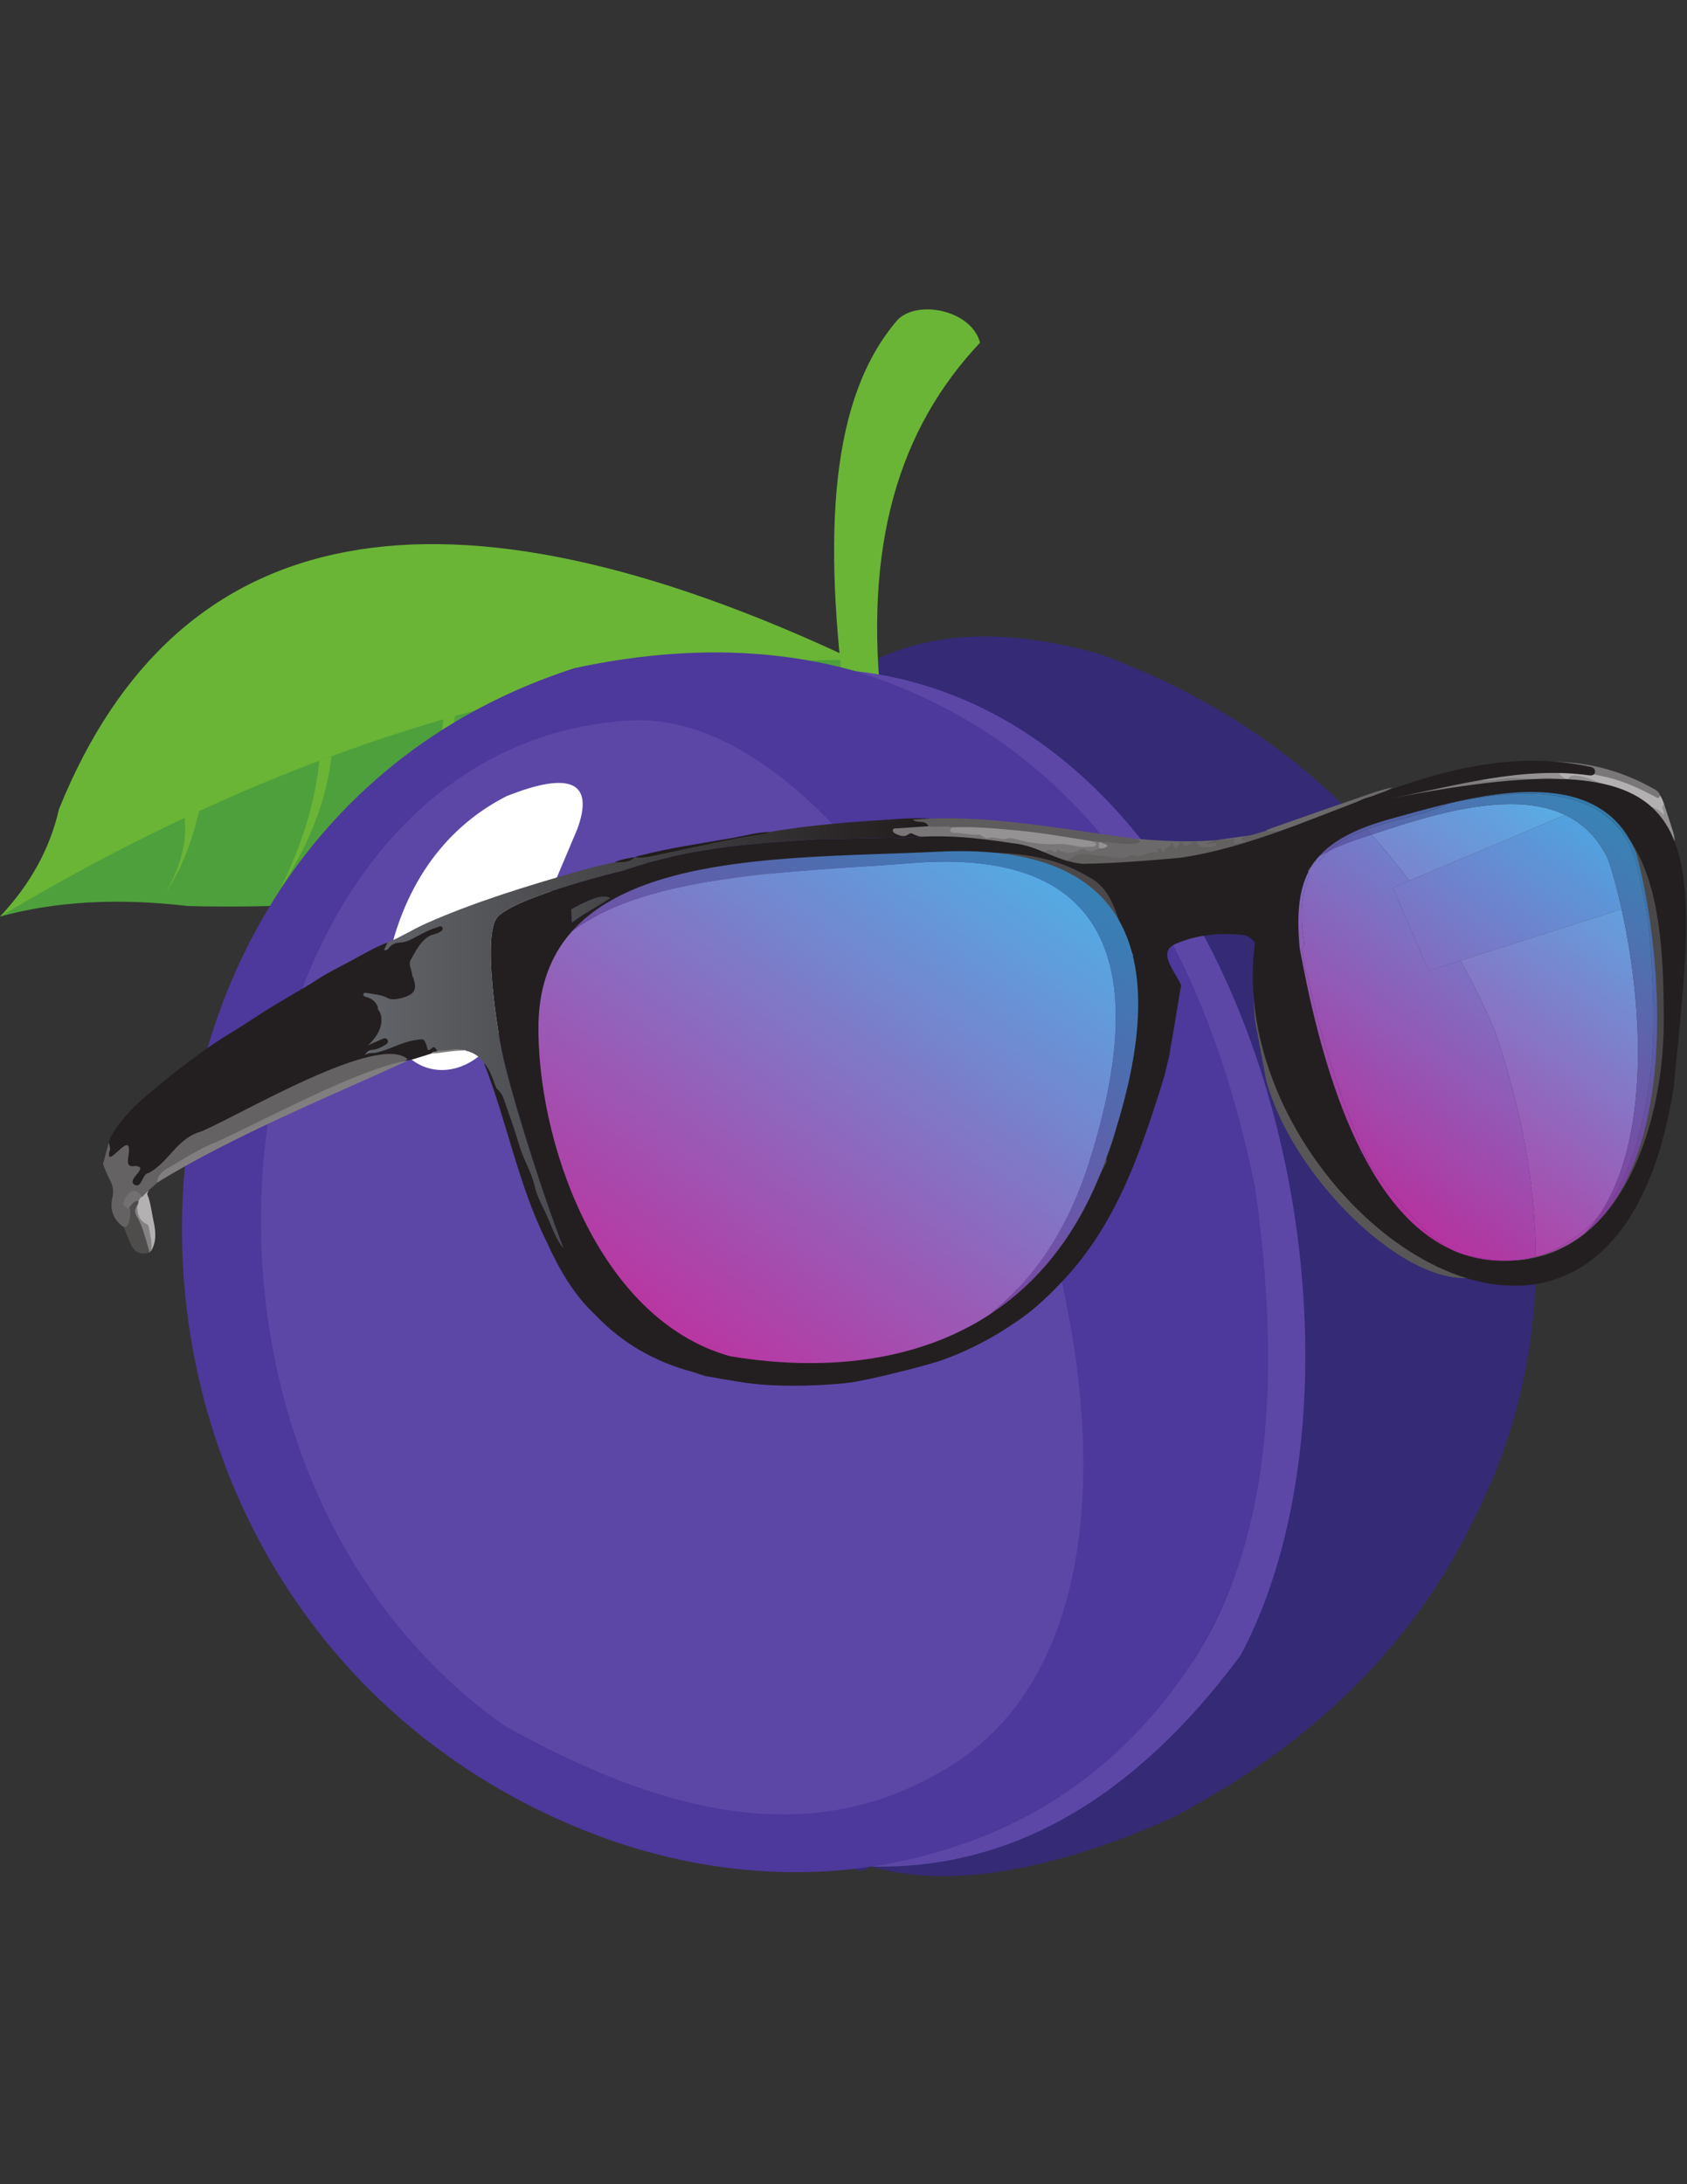 <?xml version="1.0" encoding="UTF-8" standalone="no"?>
<svg
   xmlns:dc="http://purl.org/dc/elements/1.1/"
   xmlns:cc="http://creativecommons.org/ns#"
   xmlns:rdf="http://www.w3.org/1999/02/22-rdf-syntax-ns#"
   xmlns:svg="http://www.w3.org/2000/svg"
   xmlns="http://www.w3.org/2000/svg"
   xmlns:sodipodi="http://sodipodi.sourceforge.net/DTD/sodipodi-0.dtd"
   xmlns:inkscape="http://www.inkscape.org/namespaces/inkscape"
   inkscape:version="1.0 (4035a4f, 2020-05-01)"
   sodipodi:docname="p1um-icon.svg"
   viewBox="0 0 816 1056"
   height="1056"
   width="816"
   xml:space="preserve"
   id="svg28"
   version="1.1"><rect x="0" y="0" width="816" height="1056" fill="#333333" stroke="none"/><defs
     id="defs32"><clipPath
       id="clipPath46"
       clipPathUnits="userSpaceOnUse"><path
         id="path44"
         d="M 0.104,111.733 H 611.805 V 679.979 H 0.104 Z" /></clipPath><clipPath
       id="clipPath66"
       clipPathUnits="userSpaceOnUse"><path
         id="path64"
         d="M 0,111.733 H 612 V 680.267 H 0 Z" /></clipPath><clipPath
       id="clipPath82"
       clipPathUnits="userSpaceOnUse"><path
         id="path80"
         d="m 204.425,339.659 c -0.36,0.238 -0.647,0.668 -0.935,1.087 -2.213,3.206 -3.401,6.899 -4.986,10.401 -1.594,3.524 -3.595,6.987 -4.434,10.7 -1.175,5.219 -4.081,9.665 -5.567,14.745 -1.707,5.824 -3.797,11.571 -5.812,17.317 -0.501,1.427 -1.454,2.587 -2.549,3.62 -1.36,3.133 -2.123,6.565 -4.569,9.157 -1.551,2.441 -3.846,3.781 -6.596,4.453 -0.191,0.226 -0.41,0.285 -0.638,0.285 -0.127,0 -0.256,-0.017 -0.383,-0.036 -0.129,-0.017 -0.257,-0.036 -0.382,-0.036 -0.009,0 -0.019,0 -0.03,0.002 -0.207,0.005 -0.412,0.007 -0.619,0.007 -2.636,0 -5.237,-0.412 -7.85,-0.716 h -0.002 c -0.308,0 -0.609,0.066 -0.911,0.13 -0.301,0.066 -0.602,0.132 -0.909,0.132 -0.263,0 -0.528,-0.049 -0.801,-0.184 -0.381,-0.191 -0.718,-0.282 -1.014,-0.282 -0.723,0 -1.205,0.542 -1.506,1.49 -0.268,0.84 -0.662,1.932 -1.553,1.932 -0.094,0 -0.195,-0.012 -0.299,-0.036 -2.443,-0.603 -5.106,-0.33 -7.353,-1.598 -3.46,-1.954 -7.255,-2.651 -11.084,-3.307 -0.143,-0.024 -0.282,-0.036 -0.414,-0.036 -0.553,0 -1.002,0.226 -1.264,0.795 -0.325,0.704 -0.005,1.255 0.48,1.803 0.066,0.075 0.136,0.144 0.207,0.207 -0.907,-0.466 -1.772,-1.045 -2.693,-1.488 -1.982,-0.956 -3.853,-2.319 -6.146,-2.319 -0.306,0 -0.621,0.024 -0.944,0.076 -1.173,1.142 -0.582,1.76 0.648,2.18 2.412,0.828 4.571,2.107 6.621,3.604 0.941,0.687 1.542,1.514 1.417,2.737 0.273,1.441 1.796,1.914 2.401,3.096 0.779,0.821 1.626,1.613 1.146,2.921 -0.026,0.895 0.193,1.766 0.309,2.65 0.774,2.045 0.459,2.985 -1.334,4.075 -0.584,0.356 -1.228,0.534 -1.871,0.729 -0.897,0.273 -1.454,0.849 -1.231,1.822 0.198,0.868 0.779,1.424 1.589,1.424 0.125,0 0.257,-0.014 0.393,-0.04 2.257,-0.457 4.679,-0.19 6.765,-1.341 1.104,-0.61 2.177,-0.885 3.274,-0.885 0.946,0 1.909,0.205 2.926,0.576 3.309,1.212 4.011,2.403 2.886,5.696 -1.205,3.524 -2.102,7.035 0.899,10.207 0.299,0.318 0.379,0.81 0.614,1.189 1.161,1.878 2.709,3.75 4.195,4.753 -0.645,-0.41 -1.327,-0.932 -2.013,-1.417 -2.186,-1.546 -4.555,-2.5 -7.215,-2.764 -1.226,-0.123 -2.3,-0.591 -3.197,-1.454 -0.431,-0.412 -0.868,-0.821 -1.448,-1.031 -0.263,-0.094 -0.513,-0.146 -0.749,-0.146 -0.482,0 -0.897,0.217 -1.191,0.732 -0.384,0.68 -0.193,1.328 0.45,1.753 0.569,0.376 1.062,0.815 1.502,1.325 4.919,2.02 9.418,4.927 14.243,7.054 17.393,7.662 35.548,13.198 53.779,18.473 4.701,1.36 9.443,2.538 14.229,3.543 2.413,0.849 5.117,0.527 7.41,1.859 l -0.004,-0.003 c 1.228,0.436 2.573,0.607 3.799,0.727 7.551,0.753 14.766,3.15 22.235,4.307 4.496,0.697 8.998,1.506 13.464,2.441 3.095,0.648 6.221,1.135 9.335,1.681 7.584,1.32 15.21,2.25 22.86,2.964 5.974,0.56 11.962,0.988 17.953,1.368 4.357,0.276 8.711,0.675 13.078,0.675 1.431,0 2.865,-0.043 4.298,-0.148 -0.304,-0.662 -0.718,-0.857 -1.161,-0.876 0.77,-0.127 1.37,-0.527 1.167,-2.038 -0.616,-1.123 -1.761,-0.916 -2.754,-1.115 -1.3,-0.259 -2.627,-0.29 -3.95,-0.351 0.023,-0.004 0.045,-0.007 0.07,-0.012 2.257,-0.422 4.383,-1.347 6.682,-1.605 0.322,-0.037 0.572,-0.198 0.734,-0.443 -3.458,-0.057 -6.977,-0.27 -10.633,-0.668 l -4.361,0.155 -26.512,-0.511 c -22.576,-1.525 -45.618,-2.728 -70.286,-11.339 0,0 -38.007,-9.091 -45.636,-16.694 -6.037,-6.012 -0.024,-43.311 2.168,-52.3 4.788,-19.648 15.533,-52.641 21.564,-67.831 m -68.86,72.842 c -0.457,0 -0.89,-0.063 -1.306,-0.172 0.16,0.016 0.323,0.024 0.487,0.026 0.454,0.009 0.897,0.033 1.318,0.122 -0.169,0.017 -0.336,0.024 -0.499,0.024 m 2.046,0.77 c -0.08,-0.066 -0.16,-0.139 -0.242,-0.212 0.082,0.066 0.162,0.136 0.242,0.212 m 18.793,40.823 c -0.28,0 -0.579,-0.076 -0.894,-0.207 0.311,0.122 0.616,0.193 0.906,0.207 -0.004,0 -0.009,0 -0.012,0 m 173.328,36.764 c -0.768,-0.052 -1.534,-0.134 -2.288,-0.299 0.2,-0.068 0.393,-0.096 0.583,-0.096 0.388,0 0.758,0.117 1.134,0.233 0.188,0.059 0.377,0.118 0.572,0.162 m 4.901,3.752 c -0.07,0 -0.137,-0.005 -0.202,-0.016 0.325,-0.092 0.722,-0.101 1.116,-0.123 -0.066,0.014 -0.134,0.026 -0.2,0.04 -0.249,0.049 -0.492,0.099 -0.715,0.099 m -127.136,-37.061 c -0.076,1.909 -0.141,3.554 -0.193,4.858 4.209,2.265 8.604,4.585 11.913,4.585 0.822,0 1.577,-0.143 2.245,-0.466 -4.195,-2.931 -9.583,-5.539 -13.965,-8.976" /></clipPath><linearGradient
       id="linearGradient96"
       spreadMethod="pad"
       gradientTransform="matrix(216.086,0,0,-216.086,122.234,417.024)"
       gradientUnits="userSpaceOnUse"
       y2="0"
       x2="1"
       y1="0"
       x1="0"><stop
         id="stop92"
         offset="0"
         style="stop-opacity:1;stop-color:#65686d" /><stop
         id="stop94"
         offset="1"
         style="stop-opacity:1;stop-color:#211c1c" /></linearGradient><clipPath
       id="clipPath106"
       clipPathUnits="userSpaceOnUse"><path
         id="path104"
         d="M 0,111.733 H 612 V 680.267 H 0 Z" /></clipPath><clipPath
       id="clipPath212"
       clipPathUnits="userSpaceOnUse"><path
         id="path210"
         d="M 0.104,111.733 H 611.805 V 679.979 H 0.104 Z" /></clipPath><clipPath
       id="clipPath224"
       clipPathUnits="userSpaceOnUse"><path
         id="path222"
         d="m 557.271,336.664 c -0.216,26.16 -5.153,53.352 -14.813,81.572 -3.813,8.897 -7.973,17.421 -12.478,25.57 l 58.443,18.642 c 7.678,-34.352 10.654,-83.679 -8.438,-111.455 -3.82,-4.223 -8.352,-7.848 -13.671,-10.807 -2.158,-1.201 -4.312,-2.361 -6.657,-3.138 -0.741,-0.304 -1.61,-0.193 -2.385,-0.383 m -45.902,136.073 c -4.347,5.83 -8.916,11.411 -13.714,16.752 14.845,4.917 33.735,11.07 50.478,11.07 7.144,0 13.897,-1.121 19.78,-3.936 l -56.544,-23.885" /></clipPath><linearGradient
       id="linearGradient238"
       spreadMethod="pad"
       gradientTransform="matrix(93.389,133.374,133.374,-93.389,492.213,362.126)"
       gradientUnits="userSpaceOnUse"
       y2="0"
       x2="1"
       y1="0"
       x1="0"><stop
         id="stop234"
         offset="0"
         style="stop-opacity:1;stop-color:#ba37a2" /><stop
         id="stop236"
         offset="1"
         style="stop-opacity:1;stop-color:#53b3e8" /></linearGradient><clipPath
       id="clipPath248"
       clipPathUnits="userSpaceOnUse"><path
         id="path246"
         d="m 547.072,334.976 c -4.336,0 -8.94,0.556 -13.833,1.744 -0.607,0.096 -1.217,0.226 -1.827,0.389 -1.321,0.431 -2.608,0.92 -3.872,1.466 -12.515,6.042 -24.774,23.939 -30.816,31.824 -2.131,4.946 -4.343,9.863 -6.325,14.87 -3.922,9.902 -7.247,20.012 -10.258,30.231 -2.166,7.358 -4.063,14.775 -5.557,22.298 -0.158,0.788 -0.574,1.525 -0.871,2.284 -0.447,2.667 -0.894,5.332 -1.342,8 0.961,0.862 0.939,1.98 0.749,3.102 -1.353,7.989 -1.208,15.849 1.973,23.456 l 0.014,0.438 c -0.031,0.33 -0.174,0.603 -0.346,0.866 0.122,0.242 0.247,0.478 0.376,0.713 0.749,1.06 1.5,2.121 2.25,3.182 0.23,-0.052 0.463,-0.085 0.696,-0.085 0.231,0 0.462,0.031 0.697,0.113 1.036,1.346 2.165,2.563 3.371,3.667 2.954,1.464 6.285,2.837 10.025,4.145 1.752,0.574 3.582,1.181 5.478,1.81 4.799,-5.341 9.368,-10.922 13.714,-16.752 l -6.014,-2.54 13.106,-30.064 11.518,3.674 c 4.505,-8.149 8.665,-16.674 12.478,-25.57 9.66,-28.22 14.598,-55.412 14.813,-81.572 -0.388,-0.096 -0.751,-0.268 -1.066,-0.603 -0.257,-0.057 -0.513,-0.11 -0.774,-0.163 -0.064,-0.004 -0.129,-0.009 -0.193,-0.014 -1.48,-0.235 -2.959,-0.471 -4.437,-0.706 -0.002,0 -0.003,-0.002 -0.005,-0.002 -0.699,-0.073 -1.403,-0.13 -2.09,-0.174 -0.541,-0.017 -1.087,-0.026 -1.634,-0.026" /></clipPath><linearGradient
       id="linearGradient262"
       spreadMethod="pad"
       gradientTransform="matrix(93.389,133.374,133.374,-93.389,492.213,362.126)"
       gradientUnits="userSpaceOnUse"
       y2="0"
       x2="1"
       y1="0"
       x1="0"><stop
         id="stop258"
         offset="0"
         style="stop-opacity:1;stop-color:#b533a0" /><stop
         id="stop260"
         offset="1"
         style="stop-opacity:1;stop-color:#4ca6e1" /></linearGradient><clipPath
       id="clipPath272"
       clipPathUnits="userSpaceOnUse"><path
         id="path270"
         d="m 518.461,440.132 -13.106,30.064 62.558,26.425 c 6.56,-3.14 12.047,-8.359 15.769,-16.519 1.671,-5.179 3.288,-11.155 4.74,-17.656 l -69.961,-22.315" /></clipPath><linearGradient
       id="linearGradient286"
       spreadMethod="pad"
       gradientTransform="matrix(93.389,133.374,133.374,-93.389,492.213,362.126)"
       gradientUnits="userSpaceOnUse"
       y2="0"
       x2="1"
       y1="0"
       x1="0"><stop
         id="stop282"
         offset="0"
         style="stop-opacity:1;stop-color:#b633a0" /><stop
         id="stop284"
         offset="1"
         style="stop-opacity:1;stop-color:#4ca8e2" /></linearGradient><clipPath
       id="clipPath296"
       clipPathUnits="userSpaceOnUse"><path
         id="path294"
         d="m 555.223,335.857 c 0.005,0.009 0.01,0.017 0.016,0.026 0.064,0.005 0.129,0.01 0.193,0.014 -0.07,-0.014 -0.139,-0.028 -0.209,-0.04 m 0.982,0.203 c 0.315,0.336 0.678,0.508 1.066,0.603 0.775,0.19 1.645,0.078 2.385,0.383 2.345,0.777 4.5,1.937 6.657,3.138 5.318,2.959 9.851,6.584 13.671,10.807 -1.478,-2.149 -3.09,-4.173 -4.839,-6.047 29.319,23.246 29.272,81.367 22.402,120.413 -1.12,6.36 -2.413,12.233 -3.797,17.348 -0.581,1.455 -1.22,2.824 -1.914,4.112 0.002,-0.002 0.002,-0.002 0.002,-0.003 0.694,-1.287 1.332,-2.653 1.913,-4.108 11.419,-42.193 17.145,-134.77 -37.546,-146.645" /></clipPath><linearGradient
       id="linearGradient310"
       spreadMethod="pad"
       gradientTransform="matrix(93.389,133.374,133.374,-93.389,492.213,362.126)"
       gradientUnits="userSpaceOnUse"
       y2="0"
       x2="1"
       y1="0"
       x1="0"><stop
         id="stop306"
         offset="0"
         style="stop-opacity:1;stop-color:#b632a0" /><stop
         id="stop308"
         offset="1"
         style="stop-opacity:1;stop-color:#4ba9e3" /></linearGradient><clipPath
       id="clipPath320"
       clipPathUnits="userSpaceOnUse"><path
         id="path318"
         d="m 550.797,335.175 c 0.002,0 0.003,0.002 0.005,0.002 1.478,0.235 2.958,0.471 4.437,0.706 -0.005,-0.009 -0.01,-0.017 -0.016,-0.026 -1.431,-0.282 -2.907,-0.511 -4.42,-0.682 -0.004,0 -0.004,0 -0.007,0" /></clipPath><linearGradient
       id="linearGradient334"
       spreadMethod="pad"
       gradientTransform="matrix(93.389,133.374,133.374,-93.389,492.213,362.126)"
       gradientUnits="userSpaceOnUse"
       y2="0"
       x2="1"
       y1="0"
       x1="0"><stop
         id="stop330"
         offset="0"
         style="stop-opacity:1;stop-color:#b633a0" /><stop
         id="stop332"
         offset="1"
         style="stop-opacity:1;stop-color:#4ca9e3" /></linearGradient><clipPath
       id="clipPath344"
       clipPathUnits="userSpaceOnUse"><path
         id="path342"
         d="m 475.138,476.657 c 0.614,1.125 1.304,2.198 2.076,3.223 0.057,-0.016 0.116,-0.029 0.174,-0.042 -0.749,-1.061 -1.5,-2.121 -2.25,-3.182" /></clipPath><linearGradient
       id="linearGradient358"
       spreadMethod="pad"
       gradientTransform="matrix(93.389,133.374,133.374,-93.389,492.213,362.126)"
       gradientUnits="userSpaceOnUse"
       y2="0"
       x2="1"
       y1="0"
       x1="0"><stop
         id="stop354"
         offset="0"
         style="stop-opacity:1;stop-color:#b633a0" /><stop
         id="stop356"
         offset="1"
         style="stop-opacity:1;stop-color:#4caae3" /></linearGradient><clipPath
       id="clipPath368"
       clipPathUnits="userSpaceOnUse"><path
         id="path366"
         d="m 545.537,334.901 c -5.033,0 -9.735,0.775 -14.125,2.208 0.61,-0.163 1.22,-0.294 1.827,-0.389 4.893,-1.188 9.496,-1.744 13.833,-1.744 0.548,0 1.094,0.009 1.634,0.026 -1.071,-0.068 -2.128,-0.101 -3.17,-0.101 m -17.997,3.674 c -35.559,15.368 -49.504,75.283 -55.894,109.492 -1.156,11.877 -0.443,20.86 3.116,27.877 0.172,-0.263 0.315,-0.535 0.346,-0.866 l -0.014,-0.438 c -3.182,-7.607 -3.326,-15.467 -1.973,-23.456 0.19,-1.121 0.212,-2.239 -0.749,-3.102 0.449,-2.667 0.895,-5.332 1.342,-8 0.297,-0.76 0.713,-1.497 0.871,-2.284 1.494,-7.523 3.39,-14.94 5.557,-22.298 3.011,-10.22 6.336,-20.33 10.258,-30.231 1.982,-5.007 4.194,-9.924 6.325,-14.87 6.042,-7.885 18.301,-25.782 30.816,-31.824 m -49.457,141.179 c -0.233,0 -0.466,0.033 -0.696,0.085 -0.057,0.012 -0.117,0.026 -0.174,0.042 4.799,6.376 12.736,10.912 24.838,14.58 -10.915,-3.31 -18.431,-7.328 -23.322,-12.762 1.08,0.628 2.22,1.238 3.422,1.834 -1.207,-1.104 -2.335,-2.321 -3.371,-3.667 -0.235,-0.082 -0.466,-0.113 -0.697,-0.113 m 113.755,7.061 c 0,0.002 0,0.002 -0.002,0.003 -3.542,6.577 -8.495,11.012 -14.356,13.847 -6.379,3.086 -13.836,4.279 -21.717,4.279 -5.967,0 -12.176,-0.683 -18.351,-1.742 6.176,1.059 12.386,1.742 18.353,1.742 15.124,0 28.677,-4.387 36.073,-18.129 m -89.778,7.648 c 0.017,0.005 0.035,0.01 0.052,0.016 -0.017,-0.005 -0.035,-0.01 -0.052,-0.016 m 0.071,0.023 c 0.017,0.003 0.036,0.01 0.052,0.016 -0.016,-0.005 -0.035,-0.012 -0.052,-0.016 m 0.068,0.019 c 0.017,0.005 0.033,0.01 0.052,0.016 -0.017,-0.005 -0.035,-0.01 -0.052,-0.016 m 0.08,0.024 c 0.021,0.007 0.045,0.014 0.066,0.021 -0.021,-0.007 -0.043,-0.014 -0.066,-0.021 m 0.113,0.033 c 0.007,0.003 0.017,0.007 0.026,0.009 -0.009,-0.002 -0.017,-0.005 -0.026,-0.009 m 0.071,0.023 c 0.01,0.003 0.019,0.005 0.029,0.009 -0.009,-0.003 -0.021,-0.007 -0.029,-0.009 m 0.078,0.023 c 0.007,0.003 0.016,0.005 0.024,0.007 -0.009,-0.002 -0.016,-0.003 -0.024,-0.007 m 0.073,0.023 c 0.009,0.002 0.017,0.005 0.026,0.007 -0.009,-0.002 -0.017,-0.005 -0.026,-0.007" /></clipPath><linearGradient
       id="linearGradient382"
       spreadMethod="pad"
       gradientTransform="matrix(93.389,133.374,133.374,-93.389,492.213,362.126)"
       gradientUnits="userSpaceOnUse"
       y2="0"
       x2="1"
       y1="0"
       x1="0"><stop
         id="stop378"
         offset="0"
         style="stop-opacity:1;stop-color:#b532a0" /><stop
         id="stop380"
         offset="1"
         style="stop-opacity:1;stop-color:#4aa5e1" /></linearGradient><clipPath
       id="clipPath392"
       clipPathUnits="userSpaceOnUse"><path
         id="path390"
         d="m 294.002,297.805 c -9.823,0 -19.622,0.914 -29.098,2.498 -48.421,13.513 -70.291,79.167 -69.507,120.87 1.417,55.461 65.227,59.183 121.487,61.205 -41.72,-1.502 -87.589,-3.945 -109.087,-27.723 28.413,20.966 81.302,21.171 122.972,24.509 4.298,0.344 8.38,0.511 12.231,0.511 74.539,0 67.256,-62.452 51.827,-110.23 -7.88,-24.398 -20.399,-41.809 -35.541,-53.861 15.022,9.86 28.048,24.372 37.45,44.942 -21.639,-47.364 -62.445,-62.725 -102.734,-62.723 m 118.897,125.667 c 1.008,21.75 -4.853,41.249 -24.405,51.787 8.008,-4.315 13.718,-10.131 17.6,-16.993 2.066,-3.649 3.618,-7.601 4.719,-11.774 0.028,-0.104 0.054,-0.202 0.082,-0.306 0.066,-0.259 0.132,-0.522 0.195,-0.782 1.664,-6.833 2.166,-14.239 1.81,-21.931" /></clipPath><linearGradient
       id="linearGradient406"
       spreadMethod="pad"
       gradientTransform="matrix(125.253,178.88,178.88,-125.253,238.049,314.428)"
       gradientUnits="userSpaceOnUse"
       y2="0"
       x2="1"
       y1="0"
       x1="0"><stop
         id="stop402"
         offset="0"
         style="stop-opacity:1;stop-color:#b936a2" /><stop
         id="stop404"
         offset="1"
         style="stop-opacity:1;stop-color:#51aee5" /></linearGradient><clipPath
       id="clipPath416"
       clipPathUnits="userSpaceOnUse"><path
         id="path414"
         d="M 0,111.733 H 612 V 680.267 H 0 Z" /></clipPath><clipPath
       id="clipPath426"
       clipPathUnits="userSpaceOnUse"><path
         id="path424"
         d="m 579.985,350.992 c 19.092,27.776 16.116,77.103 8.438,111.455 -1.452,6.501 -3.069,12.476 -4.74,17.656 -3.722,8.159 -9.21,13.379 -15.769,16.519 -5.883,2.815 -12.636,3.936 -19.78,3.936 -16.743,0 -35.633,-6.153 -50.478,-11.07 -0.579,0.643 -1.155,1.278 -1.74,1.916 9.905,3.634 21.057,5.188 29.757,9.354 7.238,1.657 13.833,2.73 19.822,3.251 -0.073,-0.019 -0.146,-0.04 -0.219,-0.059 2.439,0.141 4.879,0.283 7.318,0.424 0.377,0.005 0.753,0.009 1.125,0.009 11.035,0 19.723,-2.208 26.535,-6.339 3.595,-2.373 6.727,-5.398 9.253,-9.239 3.625,-5.517 4.757,-11.948 6.23,-18.275 3.276,-14.059 3.695,-28.394 4.138,-42.685 0.297,-9.578 -0.146,-19.193 -1.483,-28.764 -1.422,-10.169 -3.646,-20.09 -7.318,-29.658 -2.681,-6.986 -6.332,-13.174 -11.087,-18.431" /></clipPath><linearGradient
       id="linearGradient440"
       spreadMethod="pad"
       gradientTransform="matrix(93.389,133.374,133.374,-93.389,492.213,362.126)"
       gradientUnits="userSpaceOnUse"
       y2="0"
       x2="1"
       y1="0"
       x1="0"><stop
         id="stop436"
         offset="0"
         style="stop-opacity:1;stop-color:#a22899" /><stop
         id="stop438"
         offset="1"
         style="stop-opacity:1;stop-color:#3884b6" /></linearGradient><clipPath
       id="clipPath450"
       clipPathUnits="userSpaceOnUse"><path
         id="path448"
         d="m 482.152,483.533 c 3.926,3.592 8.681,6.005 13.763,7.871 0.586,-0.638 1.161,-1.273 1.74,-1.916 -1.897,-0.629 -3.726,-1.236 -5.478,-1.81 -3.74,-1.308 -7.071,-2.681 -10.025,-4.145" /></clipPath><linearGradient
       id="linearGradient464"
       spreadMethod="pad"
       gradientTransform="matrix(93.389,133.374,133.374,-93.389,492.213,362.126)"
       gradientUnits="userSpaceOnUse"
       y2="0"
       x2="1"
       y1="0"
       x1="0"><stop
         id="stop460"
         offset="0"
         style="stop-opacity:1;stop-color:#9f2598" /><stop
         id="stop462"
         offset="1"
         style="stop-opacity:1;stop-color:#357cb2" /></linearGradient><clipPath
       id="clipPath474"
       clipPathUnits="userSpaceOnUse"><path
         id="path472"
         d="m 575.146,344.945 c 1.749,1.874 3.361,3.898 4.839,6.047 4.755,5.258 8.406,11.445 11.087,18.431 3.672,9.568 5.896,19.488 7.318,29.658 1.337,9.571 1.78,19.186 1.483,28.764 -0.443,14.292 -0.862,28.627 -4.138,42.685 -1.473,6.327 -2.604,12.758 -6.23,18.275 -2.526,3.841 -5.657,6.866 -9.253,9.239 4.705,-2.855 8.514,-6.628 11.585,-11.226 0.694,-1.288 1.334,-2.657 1.914,-4.112 1.384,-5.115 2.678,-10.988 3.797,-17.348 6.869,-39.046 6.916,-97.167 -22.402,-120.413" /></clipPath><linearGradient
       id="linearGradient488"
       spreadMethod="pad"
       gradientTransform="matrix(93.389,133.374,133.374,-93.389,492.213,362.126)"
       gradientUnits="userSpaceOnUse"
       y2="0"
       x2="1"
       y1="0"
       x1="0"><stop
         id="stop484"
         offset="0"
         style="stop-opacity:1;stop-color:#9f2497" /><stop
         id="stop486"
         offset="1"
         style="stop-opacity:1;stop-color:#347daf" /></linearGradient><clipPath
       id="clipPath498"
       clipPathUnits="userSpaceOnUse"><path
         id="path496"
         d="m 545.275,503.95 c 0.073,0.019 0.146,0.04 0.219,0.059 2.467,0.214 4.83,0.336 7.099,0.365 -2.439,-0.141 -4.879,-0.283 -7.318,-0.424" /></clipPath><linearGradient
       id="linearGradient512"
       spreadMethod="pad"
       gradientTransform="matrix(93.389,133.374,133.374,-93.389,492.213,362.126)"
       gradientUnits="userSpaceOnUse"
       y2="0"
       x2="1"
       y1="0"
       x1="0"><stop
         id="stop508"
         offset="0"
         style="stop-opacity:1;stop-color:#9f2497" /><stop
         id="stop510"
         offset="1"
         style="stop-opacity:1;stop-color:#347db0" /></linearGradient><clipPath
       id="clipPath522"
       clipPathUnits="userSpaceOnUse"><path
         id="path520"
         d="m 478.73,481.699 c 4.891,5.433 12.407,9.451 23.322,12.762 0.004,0 0.005,0 0.009,0.002 0.017,0.005 0.035,0.01 0.052,0.016 0.007,0.002 0.014,0.004 0.019,0.007 0.017,0.003 0.036,0.01 0.052,0.016 0.005,0 0.01,0.002 0.016,0.004 0.017,0.005 0.035,0.01 0.052,0.016 0.009,0.004 0.017,0.005 0.028,0.009 0.023,0.007 0.045,0.014 0.066,0.021 0.017,0.004 0.03,0.009 0.047,0.012 0.009,0.003 0.017,0.007 0.026,0.009 0.016,0.005 0.029,0.009 0.045,0.014 0.009,0.002 0.021,0.005 0.029,0.009 0.017,0.005 0.031,0.009 0.049,0.014 0.009,0.003 0.016,0.005 0.024,0.007 0.017,0.005 0.033,0.01 0.049,0.016 0.009,0.002 0.017,0.005 0.026,0.007 0.024,0.007 0.047,0.014 0.073,0.023 9.86,2.705 22.206,6.396 34.698,8.542 6.176,1.059 12.384,1.742 18.351,1.742 7.881,0 15.338,-1.193 21.717,-4.279 5.861,-2.834 10.814,-7.269 14.356,-13.847 -3.07,4.599 -6.88,8.371 -11.585,11.226 -6.812,4.131 -15.5,6.339 -26.535,6.339 -0.372,0 -0.748,-0.004 -1.125,-0.009 -2.269,-0.029 -4.632,-0.151 -7.099,-0.365 -5.99,-0.522 -12.584,-1.594 -19.822,-3.251 -8.7,-4.166 -19.852,-5.72 -29.757,-9.354 -5.082,-1.866 -9.837,-4.279 -13.763,-7.871 -1.201,-0.596 -2.342,-1.207 -3.422,-1.834" /></clipPath><linearGradient
       id="linearGradient536"
       spreadMethod="pad"
       gradientTransform="matrix(93.389,133.374,133.374,-93.389,492.213,362.126)"
       gradientUnits="userSpaceOnUse"
       y2="0"
       x2="1"
       y1="0"
       x1="0"><stop
         id="stop532"
         offset="0"
         style="stop-opacity:1;stop-color:#9d2497" /><stop
         id="stop534"
         offset="1"
         style="stop-opacity:1;stop-color:#337bae" /></linearGradient><clipPath
       id="clipPath546"
       clipPathUnits="userSpaceOnUse"><path
         id="path544"
         d="M 0,111.733 H 612 V 680.267 H 0 Z" /></clipPath><clipPath
       id="clipPath562"
       clipPathUnits="userSpaceOnUse"><path
         id="path560"
         d="m 359.286,315.586 c 15.142,12.052 27.662,29.463 35.541,53.861 15.429,47.778 22.712,110.23 -51.827,110.23 -3.851,0 -7.933,-0.167 -12.231,-0.511 -41.67,-3.338 -94.559,-3.543 -122.972,-24.509 21.498,23.778 67.367,26.22 109.087,27.723 8.142,0.292 16.122,0.549 23.734,0.921 2.724,0.134 5.351,0.2 7.89,0.2 4.51,0 8.735,-0.207 12.687,-0.605 0.52,-0.052 1.029,-0.108 1.539,-0.167 10.446,-1.208 18.937,-3.794 25.76,-7.469 19.553,-10.538 25.414,-30.037 24.405,-51.787 -0.622,-13.438 -3.863,-27.733 -8.119,-41.303 -1.118,-3.564 -2.307,-7.083 -3.536,-10.519 -0.713,-1.996 -1.457,-3.942 -2.229,-5.842 -0.734,-1.803 -1.492,-3.561 -2.278,-5.28 -9.403,-20.57 -22.428,-35.082 -37.45,-44.942" /></clipPath><linearGradient
       id="linearGradient576"
       spreadMethod="pad"
       gradientTransform="matrix(125.253,178.88,178.88,-125.253,238.049,314.428)"
       gradientUnits="userSpaceOnUse"
       y2="0"
       x2="1"
       y1="0"
       x1="0"><stop
         id="stop572"
         offset="0"
         style="stop-opacity:1;stop-color:#a22799" /><stop
         id="stop574"
         offset="1"
         style="stop-opacity:1;stop-color:#3681b6" /></linearGradient></defs><sodipodi:namedview
     inkscape:current-layer="g36"
     inkscape:window-maximized="0"
     inkscape:window-y="23"
     inkscape:window-x="0"
     inkscape:cy="528"
     inkscape:cx="408"
     inkscape:zoom="0.95454545"
     showgrid="false"
     id="namedview30"
     inkscape:window-height="1395"
     inkscape:window-width="1922"
     inkscape:pageshadow="2"
     inkscape:pageopacity="0"
     guidetolerance="10"
     gridtolerance="10"
     objecttolerance="10"
     borderopacity="1"
     bordercolor="#666666"
     pagecolor="#ffffff" /><g
     transform="matrix(1.333,0,0,-1.333,0,1056)"
     inkscape:label="p1um-icon"
     inkscape:groupmode="layer"
     id="g36"><g
       id="g38" /><g
       id="g40"><g
         clip-path="url(#clipPath46)"
         id="g42"><path
           id="path48"
           style="fill:#4ea03c;fill-opacity:1;fill-rule:evenodd;stroke:none"
           d="M 0,459.764 C 81.733,529.739 185.038,560.776 309.91,552.872 265.097,490.547 184.535,460.783 68.235,463.577 42.861,466.566 20.113,465.295 0,459.764" /><path
           id="path50"
           style="fill:#6ab536;fill-opacity:1;fill-rule:evenodd;stroke:none"
           d="M 309.91,552.872 C 207.386,553.035 104.085,521.999 0,459.764 11.037,471.492 18.169,484.481 21.401,498.731 64.434,605.163 160.605,623.212 309.91,552.872" /><path
           id="path52"
           style="fill:#6ab536;fill-opacity:1;fill-rule:evenodd;stroke:none"
           d="m 264.676,550.925 c -2.438,-0.223 -5.371,-0.501 -5.371,-0.501 -4.331,-16.623 -11.591,-34.202 -25.21,-53.072 13.327,12.723 23.519,30.581 30.581,53.573 z M 160.874,531.292 c 2.801,0.801 4.202,1.201 4.202,1.201 -1.57,-21.104 -8.537,-40.811 -20.892,-59.121 9.09,19.125 14.653,38.431 16.689,57.919 z m -44.97,-14.999 c 2.943,1.094 4.414,1.643 4.414,1.643 -1.906,-16.11 -8.057,-32.019 -18.438,-47.727 7.726,15.451 12.402,30.81 14.024,46.084 z M 66.955,495.542 c 3.498,1.631 5.244,2.448 5.244,2.448 -2.57,-11.51 -6.556,-21.297 -11.964,-29.357 5.468,9.448 7.709,18.419 6.72,26.909 z m 137.994,46.655 c 3.662,0.727 5.489,1.09 5.489,1.09 -2.754,-19.951 -10.287,-40.27 -22.59,-60.964 10.397,26.791 16.103,46.748 17.101,59.873" /><path
           id="path54"
           style="fill:#342a75;fill-opacity:1;fill-rule:evenodd;stroke:none"
           d="m 310.307,548.807 c -17.082,-308.022 -15.255,-452.506 5.465,-433.451 33.681,-10.333 78.178,3.262 110.143,17.837 50.492,26.58 86.69,62.339 108.578,107.274 27.441,53.844 30.101,113.102 7.966,177.769 -28.474,66.442 -76.25,112.017 -143.316,136.735 -36.308,10.241 -65.92,8.187 -88.836,-6.163" /><path
           id="path56"
           style="fill:#6ab536;fill-opacity:1;fill-rule:evenodd;stroke:none"
           d="m 307.231,532.634 c 8.676,0.377 13.015,0.567 13.015,0.567 -7.334,61.456 6.162,103.715 35.373,134.704 -3.079,11.812 -22.694,15.775 -29.991,8.205 -24.063,-27.933 -27.364,-76.323 -18.396,-143.476" /><path
           id="path58"
           style="fill:#4d389b;fill-opacity:1;fill-rule:evenodd;stroke:none"
           d="M 208.504,549.876 C 406.42,592.391 478.834,386.775 456.835,255.722 439.381,138.477 320.956,84.229 211.472,128.542 17.491,207.055 18.563,488.779 208.504,549.876" /></g></g><g
       id="g60"><g
         clip-path="url(#clipPath66)"
         id="g62"><path
           id="path68"
           style="fill:#5c47a7;fill-opacity:1;fill-rule:evenodd;stroke:none"
           d="m 310.307,548.807 c 76.126,-23.736 124.488,-86.134 145.084,-187.189 10.665,-74.127 3.418,-131.088 -21.762,-170.871 -27.312,-42.304 -66.423,-67.483 -117.334,-75.546 50.532,-1.087 95.164,24.454 133.896,76.63 58.37,109.838 6.428,340.373 -139.884,356.975" /><path
           id="path70"
           style="fill:#5c47a7;fill-opacity:1;fill-rule:evenodd;stroke:none"
           d="M 339.012,148.243 C 466.869,215.163 342.367,532.631 230.863,530.99 80.513,525.033 40.576,267.577 182.92,166.359 241.024,133.855 292.63,122.533 339.012,148.243" /><path
           id="path72"
           style="fill:#ffffff;fill-opacity:1;fill-rule:evenodd;stroke:none"
           d="m 140.157,440.285 c -5.522,-44.234 36.45,-48.463 46.413,-9.62 5.731,20.834 12.052,35.16 22.922,60.844 6.212,17.039 -2.469,21.191 -25.751,11.887 -23.334,-11.924 -38.241,-33.898 -43.584,-63.111" /><path
           id="path74"
           style="fill:#595657;fill-opacity:1;fill-rule:nonzero;stroke:none"
           d="m 567.913,496.622 -62.558,-26.425 13.106,-30.064 69.961,22.315 c -1.452,6.501 -3.069,12.476 -4.74,17.656 -3.722,8.159 -9.21,13.379 -15.769,16.519" /></g></g><g
       id="g76"><g
         clip-path="url(#clipPath82)"
         id="g78"><g
           id="g84"><g
             id="g90"><path
               id="path98"
               style="fill:url(#linearGradient96);stroke:none"
               d="M 0,111.733 H 612 V 680.267 H 0 Z" /></g></g></g></g><g
       id="g100"><g
         clip-path="url(#clipPath106)"
         id="g102"><path
           id="path108"
           style="fill:#231f20;fill-opacity:1;fill-rule:nonzero;stroke:none"
           d="m 158.694,411.09 c -0.534,0.654 -1.054,1.899 -2.032,0.937 -1.655,-1.626 -1.551,-0.005 -1.843,0.85 -0.977,2.87 -1.217,2.507 -4.194,2.064 -5.085,-0.758 -9.415,-3.562 -14.347,-4.587 -1.132,-0.235 -2.34,0.21 -3.881,-0.855 0.883,1.633 1.846,1.881 2.89,1.959 1.695,0.125 3.13,0.935 4.541,1.765 0.652,0.384 1.252,1.012 0.77,1.845 -0.48,0.835 -1.229,0.567 -1.965,0.245 -5.225,-2.288 -10.461,-4.557 -15.696,-6.833 -3.562,-0.195 -7.085,-0.101 -10.089,2.18 -1.248,0.949 -2.476,0.828 -3.781,0.33 -4.298,-1.634 -8.549,-3.418 -12.859,-4.988 -5.588,-2.038 -11.013,-4.418 -16.489,-6.701 -3.715,-1.547 -5.817,-1.273 -8.629,3.646 -0.372,0.647 -0.786,1.069 -1.615,1.017 1.429,0.243 2.474,1.181 3.516,2.033 3.112,2.542 6.403,4.87 9.722,7.087 5.042,3.366 10.055,6.824 15.263,9.903 5.294,3.131 10.576,6.327 16.049,9.163 0.264,0.137 0.522,0.289 0.779,0.438 0.998,0.577 2.107,1.194 1.363,2.575 -0.652,1.21 -1.747,1.196 -2.867,0.558 -5.289,-3.133 -10.613,-6.212 -15.856,-9.422 -4.103,-2.512 -8.043,-5.296 -12.17,-7.766 -9.22,-5.524 -17.765,-11.977 -26.104,-18.716 -6.089,-4.92 -12.16,-9.886 -16.722,-16.359 -1.194,-1.692 -2.406,-3.423 -2.921,-5.498 -0.419,-1.379 0.351,-2.94 -0.77,-4.253 -0.336,-0.393 -0.092,-1.168 0.416,-1.61 0.529,-0.459 1.09,-0.29 1.683,-0.099 1.116,0.362 1.713,1.408 2.7,1.954 1.186,0.655 1.831,0.508 1.879,-0.953 0.012,-0.374 0.07,-0.761 -0.028,-1.116 -0.569,-2.078 -0.118,-3.515 2.252,-3.942 1.095,-0.197 0.993,-0.923 0.511,-1.679 -0.28,-0.442 -0.664,-0.817 -0.885,-1.292 -0.617,-1.337 -0.167,-2.827 1.111,-3.444 1.339,-0.647 2.594,-0.725 3.401,0.88 1.047,2.079 2.544,3.648 4.847,4.359 0.955,0.294 1.605,1.038 2.224,1.806 2.13,2.636 4.741,4.861 6.563,7.765 0.487,0.775 1.335,1.203 2.196,1.476 1.728,0.548 3.263,1.46 4.813,2.361 9.809,5.711 20.055,10.508 30.591,14.714 5.258,2.1 10.307,4.684 15.533,6.871 1.68,0.701 3.578,0.739 5.079,1.633 3.681,2.189 8.083,1.735 11.861,3.512 1.274,0.598 2.538,0.177 3.178,-1.231 0.495,-1.094 1.292,-1.347 2.366,-1.095 0.216,-0.012 0.421,0.028 0.619,0.11 1.391,2.697 4.155,2.518 6.53,2.916 0.944,0.158 1.793,0.473 2.686,0.704 1.874,0.591 3.752,1.182 5.628,1.773 0.475,0.381 1.003,0.393 1.587,0.32 0.415,-0.052 0.881,0.045 0.596,0.69" /><path
           id="path110"
           style="fill:#5f5c5d;fill-opacity:1;fill-rule:nonzero;stroke:none"
           d="m 337.335,495.288 c -2.039,-0.12 -4.08,-0.242 -6.122,-0.362 1.735,-1.547 4.47,0.139 5.689,-2.399 0.744,-1.32 2.033,-1.334 3.3,-1.346 1.711,-0.017 3.42,0.24 5.131,0.094 17.077,-0.316 33.98,-2.307 50.777,-5.306 0.859,-0.043 1.726,0.061 2.582,-0.103 0.37,-0.059 0.723,-0.193 1.09,-0.27 1.478,0.266 2.909,0.221 4.387,-0.188 2.531,-0.701 5.174,-0.247 7.758,-0.518 0.619,-0.066 1.109,0.377 1.615,0.68 0.598,0.356 1.116,0.819 0.995,1.593 -0.167,1.041 -1.005,0.598 -1.605,0.636 -0.296,0.019 -0.589,-0.005 -0.847,0.177 -23.371,3.058 -46.589,7.551 -70.293,7.459 -1.487,-0.005 -2.971,-0.096 -4.456,-0.148" /><path
           id="path112"
           style="fill:#636060;fill-opacity:1;fill-rule:nonzero;stroke:none"
           d="m 459.327,490.874 c -2.299,-0.659 -4.534,-1.542 -6.927,-1.838 -3.458,-1.389 -7.201,-0.781 -10.753,-1.52 -0.422,-0.033 -0.845,-0.068 -1.268,-0.101 -0.725,-0.52 -1.593,-0.177 -2.366,-0.393 -0.457,-0.129 -0.861,-0.367 -0.794,-0.907 0.061,-0.504 0.494,-0.605 0.932,-0.624 -0.297,-0.017 -0.692,-0.108 -0.871,0.071 -1.853,1.852 -4.074,1.147 -6.247,1.014 -1.262,-0.076 -2.571,0.139 -3.808,0.243 -2.575,0.214 -4.625,-1.332 -7.071,-1.448 -1.36,-0.066 -2.702,-0.989 -4.058,-1.495 -1.669,-0.622 -3.26,-0.881 -4.973,-0.803 -0.829,0.038 -1.634,-0.068 -2.418,-0.334 -1.664,-0.561 -3.223,-0.596 -4.981,0.023 -1.641,0.577 -3.528,0.143 -5.292,0.024 -1.085,-0.073 -2.034,0.063 -3.023,0.443 -2.777,1.071 -6.701,-0.44 -8.26,-3.14 1.766,-1.686 4.086,-2.264 6.301,-2.152 3.331,0.165 6.629,0.177 9.962,0.144 4.421,-0.04 8.89,-0.153 13.306,0.704 2.648,0.515 5.311,0.881 8.078,0.875 5.303,-0.016 10.425,1.304 15.338,3.333 1.852,0.763 3.754,0.913 5.701,0.478 1.375,-0.308 2.684,-0.205 3.834,0.661 1.733,1.306 3.867,0.927 5.797,1.36 3.138,0.704 5.976,2.279 9.142,2.867 1.026,0.191 1.653,0.963 1.664,2.095 -0.242,1.029 -0.942,1.553 -1.935,1.316 -1.657,-0.395 -3.449,-0.003 -5.007,-0.895" /><path
           id="path114"
           style="fill:#6c696a;fill-opacity:1;fill-rule:nonzero;stroke:none"
           d="m 387.419,480.237 0.433,0.087 c 3.888,3.9 8.377,1.391 12.692,1.361 3.063,-0.019 6.195,-1.587 9.253,0.174 0.965,0.555 2.027,-0.144 3.057,-0.174 2.309,-0.066 4.173,1.9 6.548,1.266 l 0.217,0.03 c 1.062,0.049 -0.275,1.587 0.97,1.546 0.993,-0.033 0.854,-1.139 1.492,-1.486 l 0.426,-0.026 c -0.337,1.864 1.831,1.495 2.302,2.603 0.134,0.315 -0.026,0.793 0.528,0.725 0.449,-0.054 0.509,-0.473 0.569,-0.845 0.078,-0.48 0.289,-0.873 0.819,-0.909 0.702,-0.047 0.772,0.468 0.907,1.014 0.32,1.283 0.979,1.575 1.709,0.308 0.577,-1.003 1.007,-0.624 1.752,-0.195 1.387,0.796 2.923,2.078 4.101,-0.405 0.29,-0.614 5.6,-0.334 6.021,0.235 l 0.083,0.572 c -0.221,0.163 -0.532,0.325 -0.788,0.297 -0.791,-0.087 -1.572,-0.261 -2.766,-0.473 0.81,1.227 2.032,0.794 2.634,1.476 -9.45,-0.739 -18.875,-0.224 -28.295,0.561 0.546,-0.212 1.092,-0.424 1.761,-0.683 -0.822,-1.229 -1.942,-1.125 -3.154,-1.188 -3.742,-0.195 -7.4,0.779 -11.126,0.664 -0.236,-0.64 -0.106,-1.54 -1.146,-1.607 -1.438,-0.907 -2.857,-1.328 -4.468,-0.283 -0.849,0.551 -1.841,0.287 -2.801,-0.002 -2.232,-0.668 -4.404,-0.708 -6.741,-0.05 -2.485,0.699 -5.155,0.814 -6.972,-1.765 -0.007,-0.572 0.214,-1.111 0.779,-1.177 2.778,-0.32 5.251,-1.812 8.048,-2.048 0.478,-0.04 0.862,-0.01 1.153,0.398" /><path
           id="path116"
           style="fill:#4f4c4c;fill-opacity:1;fill-rule:nonzero;stroke:none"
           d="m 46.338,353.709 c -0.494,-2.13 -0.988,-4.26 -1.481,-6.388 0.892,-2.203 1.659,-4.465 2.705,-6.59 1.429,-2.9 3.538,-3.724 6.522,-2.836 1.332,1.638 -0.017,3.249 -0.181,4.821 -0.263,2.514 -1.231,4.891 -2.615,7.064 -0.974,1.527 -1.174,3.152 -0.311,4.823 0.207,0.748 0.327,1.486 -0.146,2.186 -1.646,1.189 -3.757,0.315 -4.293,-1.786 -0.108,-0.422 0.099,-0.897 -0.2,-1.295" /><path
           id="path118"
           style="fill:#6c696a;fill-opacity:1;fill-rule:nonzero;stroke:none"
           d="m 459.327,490.874 c 1.5,-0.082 3.003,-0.25 4.5,-0.207 0.64,0.019 1.274,0.292 1.93,0.045 0.868,-1.088 1.9,-0.475 2.864,-0.236 0.862,0.216 1.671,0.617 2.498,0.944 0.814,0.807 1.942,1.097 2.865,1.726 l 0.132,0.308 c 0.461,0.753 1.217,1.141 2.005,1.318 4.849,1.094 9.208,3.559 13.956,4.933 0.556,0.16 1.167,0.388 1.572,0.774 2.443,2.321 5.452,2.912 8.653,2.959 0.39,0.007 0.831,-0.017 1,0.332 0.788,1.657 2.697,1.74 3.875,2.836 -5.125,-1.076 -9.978,-3.034 -14.911,-4.708 -9.886,-3.354 -19.721,-6.862 -29.573,-10.319 -0.48,-0.169 -0.914,-0.466 -1.367,-0.704" /><path
           id="path120"
           style="fill:#b3b1b2;fill-opacity:1;fill-rule:nonzero;stroke:none"
           d="m 50.255,356.61 c 0.007,-0.629 -0.123,-1.219 -0.49,-1.742 -0.864,-2.337 0.033,-4.621 1.521,-5.957 2.281,-2.046 2.1,-4.726 2.808,-7.153 0.299,-1.028 0.424,-2.168 0.763,-3.229 2.052,3.526 1.646,7.193 0.819,10.967 -0.695,3.157 -0.963,6.402 -2.206,9.444 -0.169,0.41 0.322,1.092 0.506,1.648 -1.196,-0.268 -1.419,-1.726 -2.547,-2.081 -1.271,-0.089 -1.154,-1.034 -1.174,-1.899" /><path
           id="path122"
           style="fill:#656263;fill-opacity:1;fill-rule:nonzero;stroke:none"
           d="m 39.526,377.96 c -0.047,-1.163 0.876,-2.279 0.15,-3.477 -1.28,-6.442 6.807,6.104 7.085,1.245 0.421,-2.584 -2.128,-7.37 2.34,-6.407 5.458,-0.487 -3.681,-4.96 -0.169,-6.92 2.678,-1.128 2.589,4.207 5.092,4.388 7.474,4.124 10.133,12.558 19.007,15.032 14.424,6.077 63.985,35.825 74.904,26.215 -28.959,-15.695 -73.122,-25.668 -96.513,-50.101 -3.543,2.191 -6.28,-1.188 -4.103,-4.458 -0.146,-4.955 -1.078,-6.838 -2.462,-6.157 l -0.376,0.059 c -3.54,2.749 -4.684,6.322 -3.669,10.642 0.496,2.118 0.134,4.114 -0.84,6.035 -0.499,0.988 -2.455,4.967 -2.551,6.109 l 2.104,7.793" /><path
           id="path124"
           style="fill:#817e7f;fill-opacity:1;fill-rule:nonzero;stroke:none"
           d="M 78.576,378.026 Z M 57.032,363.253 c 27.083,16.823 64.215,31.986 91.164,44.349 -17.91,-2.985 -50.031,-20.578 -69.627,-29.578 l 0.005,0.002 c -6.33,-2.434 -12.038,-6.306 -17.925,-9.649 -2.003,-1.167 -3.514,-2.638 -3.616,-5.124" /><path
           id="path126"
           style="fill:#211d1d;fill-opacity:1;fill-rule:nonzero;stroke:none"
           d="m 230.314,481.273 c 3.296,-0.419 6.468,0.466 9.62,1.121 12.567,2.613 25.061,5.583 37.768,7.488 0.497,0.075 0.963,0.36 1.445,0.546 -4.498,-0.076 -8.81,-1.347 -13.195,-2.118 -11.426,-2.006 -22.936,-3.603 -34.185,-6.534 -0.494,-0.129 -0.97,-0.334 -1.454,-0.504" /><path
           id="path128"
           style="fill:#848282;fill-opacity:1;fill-rule:nonzero;stroke:none"
           d="m 54.857,338.529 c 0.471,2.943 -0.37,5.751 -0.869,8.596 -0.099,0.565 -0.431,1 -0.899,1.214 -2.848,1.304 -3.206,3.849 -3.324,6.527 -1.099,-1.299 -0.746,-2.716 -0.042,-3.94 2.144,-3.733 3.03,-7.895 4.293,-11.931 0.108,-0.339 0.05,-0.73 0.068,-1.099 0.257,0.21 0.515,0.422 0.774,0.633" /><path
           id="path130"
           style="fill:#595657;fill-opacity:1;fill-rule:nonzero;stroke:none"
           d="m 458.715,403.791 -0.078,0.223 m 0.833,-3.688 c 8.963,-33.648 48.03,-73.21 73.393,-71.654 -45.191,14.184 -77.846,65.533 -75.702,109.939 -3.102,9.324 -2.361,-12.278 -1.786,-16.574" /><path
           id="path132"
           style="fill:#6c696a;fill-opacity:1;fill-rule:nonzero;stroke:none"
           d="m 441.647,487.517 c 1.544,0.076 3.091,0.228 4.633,0.188 0.522,-0.014 2.137,1.055 1.441,-1.022 -0.134,-0.402 0.635,-0.435 1.071,-0.355 1.001,0.181 2.001,0.376 3.135,0.591 -0.391,0.687 -1.441,0.195 -1.546,1.135 0.419,0.722 1.492,0.343 2.018,0.982 -3.583,-0.506 -7.168,-1.014 -10.753,-1.52" /><path
           id="path134"
           style="fill:#817e7f;fill-opacity:1;fill-rule:nonzero;stroke:none"
           d="m 158.694,411.09 c -0.648,-0.511 -1.752,-0.029 -2.184,-1.01 4.168,0.198 8.265,1.259 12.468,1.059 -2,0.801 -4.03,0.535 -6.083,0.257 -1.387,-0.19 -2.799,-0.21 -4.201,-0.306" /><path
           id="path136"
           style="fill:#211d1d;fill-opacity:1;fill-rule:nonzero;stroke:none"
           d="m 222.907,479.418 c 2.571,0.217 5.329,-0.316 7.41,1.859 -2.54,-0.343 -5.059,-0.763 -7.41,-1.859" /><path
           id="path138"
           style="fill:#797677;fill-opacity:1;fill-rule:nonzero;stroke:none"
           d="m 338.043,488.073 c 1.612,-2.177 4.037,-0.984 5.736,-0.763 2.98,0.386 5.727,-0.377 8.561,-0.574 4.806,-0.332 9.578,-1.146 14.384,-1.514 2.024,-0.155 4.023,-0.236 5.84,-1.144 1.693,-0.847 3.509,-0.522 5.251,-0.824 0.791,-0.337 1.436,0.026 2.099,0.402 0.699,0.395 1.398,0.449 2.085,-0.094 0.6,-0.475 1.234,-1.066 1.525,0.313 0.073,0.346 0.529,0.2 0.755,0.035 1.525,-1.121 3.156,-1.106 4.969,-0.854 0.749,0.104 1.342,0.038 1.907,0.643 0.676,0.727 1.699,0.949 2.467,0.447 1.886,-1.231 3.526,-0.628 5.197,0.349 0.72,0.791 0.586,1.537 -0.12,2.253 -0.709,0.421 -1.485,0.358 -2.259,0.309 -0.878,-1.706 -2.445,-0.923 -3.582,-0.718 -1.57,0.28 -3.264,0.287 -4.698,1.17 -0.33,0.205 -0.748,0.236 -1.05,0.184 -6.268,-1.057 -12.442,0.108 -18.551,1.116 -3.131,0.516 -6.191,0.398 -9.288,0.508 -0.527,0.019 -1.087,-0.038 -1.528,0.238 -3.234,2.013 -6.941,1.163 -10.409,1.74 -0.739,0.123 -1.607,-0.256 -1.866,0.85 -2.829,0.706 -5.731,-0.224 -8.565,0.381 -3.775,-0.257 -7.549,-0.515 -11.325,-0.775 -0.569,-0.04 -1.347,0.195 -1.553,-0.523 -0.228,-0.793 0.534,-1.25 1.088,-1.494 1.417,-0.622 2.91,-1.281 4.411,-0.202 0.544,0.393 1.144,0.565 1.671,0.256 2.128,-1.241 4.559,-1.179 6.848,-1.716" /><path
           id="path140"
           style="fill:#787677;fill-opacity:1;fill-rule:nonzero;stroke:none"
           d="m 185.625,444.562 c 0.388,0.049 0.502,0.313 0.417,0.631 -0.132,0.494 -0.245,1.085 -0.871,1.154 -0.469,0.052 -0.617,-0.356 -0.555,-0.751 0.087,-0.56 0.426,-0.932 1.008,-1.034" /><path
           id="path142"
           style="fill:#817e7f;fill-opacity:1;fill-rule:nonzero;stroke:none"
           d="m 136.14,422.226 c -0.426,-1.207 -0.854,-2.413 -1.281,-3.618 1.208,0.569 1.586,1.726 1.952,2.857 0.149,0.464 0.021,0.921 -0.671,0.761" /><path
           id="path144"
           style="fill:#4b4849;fill-opacity:1;fill-rule:nonzero;stroke:none"
           d="m 556.111,335.949 c -0.294,-0.021 -0.582,-0.043 -0.873,-0.066 -0.219,-0.365 -1.125,-0.177 -0.817,-0.904 0.136,-0.325 0.576,-0.29 0.869,0.007 4.552,0.096 8.73,1.582 12.803,3.451 2.1,1.314 4.562,1.96 6.522,3.531 l -0.002,-0.003 c 3.797,2.629 7.299,5.585 10.447,8.982 1.014,1.094 1.822,2.307 2.723,3.467 0.706,2.001 2.048,3.649 3.23,5.336 4.687,6.692 6.939,14.41 9.136,22.062 2.691,9.373 4.126,19.038 4.437,28.809 0.273,8.474 0.894,16.976 -0.157,25.426 -0.741,5.969 -1.087,11.97 -2.024,17.939 -0.598,3.799 -1.674,7.657 -1.214,11.694 0.235,2.041 -0.502,4.289 -1.175,6.318 -2.005,6.054 -2.822,12.487 -5.887,18.204 -1.633,3.043 -3.964,5.148 -6.81,7.193 -3.594,2.582 -7.603,3.945 -11.452,5.802 -1.869,0.902 -3.783,1.328 -5.849,0.888 -0.548,-0.117 -1.048,-0.231 -0.921,-0.969 8.384,-2.516 15.526,-6.888 20.406,-14.311 3.625,-5.517 4.757,-11.948 6.23,-18.275 3.276,-14.059 3.695,-28.394 4.138,-42.685 0.297,-9.578 -0.146,-19.193 -1.483,-28.764 -1.422,-10.169 -3.646,-20.09 -7.318,-29.658 -4.835,-12.6 -12.821,-22.595 -24.758,-29.239 -2.158,-1.201 -4.312,-2.361 -6.657,-3.138 -1.151,-0.471 -2.608,0.057 -3.545,-1.097" /><path
           id="path146"
           style="fill:#7f7c7d;fill-opacity:1;fill-rule:nonzero;stroke:none"
           d="m 572.524,506.026 c -0.344,1.979 -2.931,1.991 -3.392,3.867 l 0.005,-0.005 c -2.678,1.085 -5.689,0.11 -8.335,1.344 -0.727,0.339 -1.403,0.302 -2.152,0.09 -1.507,-0.429 -3.076,-0.73 -4.618,-0.395 -3.771,0.819 -7.582,0.224 -11.251,-0.219 -2.89,-0.348 -5.845,-0.094 -8.679,-0.842 -0.739,-0.195 -1.26,0.005 -1.76,0.483 -5.948,-0.955 -11.864,-2.027 -17.614,-3.903 -4.59,-1.499 -9.239,-2.813 -13.859,-4.22 -0.424,-0.129 -0.914,-0.23 -1.22,-0.511 -0.478,-0.436 -1.633,-0.734 -0.899,-1.653 0.508,-0.64 1.311,-0.546 1.921,0.186 1.287,1.546 3.333,1.885 4.901,1.626 1.982,-0.329 3.896,-0.031 5.8,0.266 1.653,0.257 3.3,0.515 4.976,0.363 0.704,-0.062 1.281,0.341 1.878,0.645 0.996,0.508 2.165,1.594 2.971,1.375 2.486,-0.673 4.646,0.249 6.974,0.527 2.448,0.296 5.014,0.031 7.509,0.424 0.962,0.151 1.596,-0.146 1.946,-1.052 5.614,0.629 11.223,1.308 16.842,1.871 6.023,0.602 12.04,0.054 18.056,-0.268" /><path
           id="path148"
           style="fill:#7f7c7d;fill-opacity:1;fill-rule:nonzero;stroke:none"
           d="m 582.989,503.515 c -0.923,0.97 -2.61,1.241 -2.7,2.978 -0.014,0.261 -0.276,0.391 -0.495,0.271 -1.876,-1.04 -3.145,-0.075 -4.71,0.967 -1.142,0.761 -1.186,-1.028 -1.666,-1.73 3.036,-1.424 6.369,-1.704 9.571,-2.486" /><path
           id="path150"
           style="fill:#5d5a5b;fill-opacity:1;fill-rule:nonzero;stroke:none"
           d="m 587.784,354.414 c -2.752,-2.587 -5.125,-5.536 -7.911,-8.107 -1.123,-1.034 -2.453,-1.633 -3.569,-2.591 -0.624,-0.532 -1.295,-1.001 -1.69,-1.751 3.627,1.573 6.369,4.289 9.025,7.085 1.56,1.639 3.675,2.874 4.145,5.364" /><path
           id="path152"
           style="fill:#5d5a5b;fill-opacity:1;fill-rule:nonzero;stroke:none"
           d="m 555.291,334.986 c -0.645,0.263 -0.224,0.588 -0.052,0.897 -1.48,-0.235 -2.959,-0.471 -4.437,-0.706 -0.428,-0.242 -0.854,-0.483 -1.871,-1.059 0.972,0.188 1.871,0.149 2.711,0.111 1.351,-0.061 2.549,-0.122 3.649,0.756" /><path
           id="path154"
           style="fill:#636060;fill-opacity:1;fill-rule:nonzero;stroke:none"
           d="m 545.275,503.95 c 3.43,0.198 6.861,0.398 10.291,0.598 -3.472,0.53 -6.902,0.322 -10.291,-0.598" /><path
           id="path156"
           style="fill:#5d5a5b;fill-opacity:1;fill-rule:nonzero;stroke:none"
           d="m 574.616,341.968 c -2.199,-1.13 -4.656,-1.784 -6.522,-3.531 2.378,0.8 4.755,1.603 6.522,3.531" /><path
           id="path158"
           style="fill:#4b4849;fill-opacity:1;fill-rule:nonzero;stroke:none"
           d="m 562.767,504.122 c 0.583,0.012 1.167,0.026 1.749,0.04 0.56,0.33 0.716,0.744 0.143,1.177 -0.476,0.358 -1.043,0.579 -1.629,0.283 -0.715,-0.362 -0.495,-0.944 -0.263,-1.5" /><path
           id="path160"
           style="fill:#a19fa0;fill-opacity:1;fill-rule:nonzero;stroke:none"
           d="m 372.409,325.036 c -0.167,0.414 -0.334,0.829 -0.502,1.241 -1.205,0.172 -1.575,-0.949 -2.33,-1.485 -5.463,-3.881 -10.816,-7.916 -16.689,-11.204 -7.08,-3.964 -14.392,-7.361 -22.145,-9.769 -3.639,-1.128 -7.264,-2.363 -11.087,-2.742 -0.642,-0.064 -1.108,-0.209 -1.361,-0.817 0.485,-0.789 1.193,-0.755 1.899,-0.722 0.268,0.014 0.534,0.026 0.788,-0.005 8.413,2.033 16.639,4.628 24.548,8.166 9.844,4.406 18.706,10.34 26.881,17.336" /><path
           id="path162"
           style="fill:#a19fa0;fill-opacity:1;fill-rule:nonzero;stroke:none"
           d="m 378.798,331.246 c -2.399,-0.445 -3.585,-2.498 -5.199,-3.971 -0.294,-0.266 0.125,-0.64 0.501,-0.781 1.565,1.584 3.131,3.168 4.698,4.752" /><path
           id="path164"
           style="fill:#787677;fill-opacity:1;fill-rule:nonzero;stroke:none"
           d="m 190.513,366.294 c -0.043,-2.319 0.767,-4.34 2.135,-6.17 -0.047,2.286 -0.569,4.409 -2.135,6.17" /><path
           id="path166"
           style="fill:#737071;fill-opacity:1;fill-rule:nonzero;stroke:none"
           d="m 50.255,356.61 c 0.393,0.633 0.782,1.266 1.174,1.899 -1.021,0.803 -1.994,2.269 -3.363,1.68 -1.645,-0.708 -2.646,-2.318 -3.256,-4.056 -0.506,-1.443 1.229,-1.481 1.528,-2.422 1.273,1.014 1.813,3.011 3.917,2.9" /><path
           id="path168"
           style="fill:#939191;fill-opacity:1;fill-rule:nonzero;stroke:none"
           d="m 532.343,510.35 c 0.177,-1.102 0.746,-1.563 1.876,-1.186 0.56,0.186 1.226,0.57 1.697,0.417 3.547,-1.147 7.122,-0.146 10.529,0.29 4.263,0.544 8.406,-0.619 12.716,0.094 2.478,0.409 5.612,-0.264 8.354,-0.948 1.102,-0.275 1.3,0.17 1.622,0.869 -0.775,0.808 -1.979,1.191 -2.491,2.373 0.963,0.595 1.939,0.028 2.813,0.327 -2.199,1.007 -4.541,0.541 -6.822,0.614 -5.127,0.162 -10.221,-0.134 -15.305,-0.923 -4.978,-0.772 -9.99,-1.295 -14.989,-1.928" /><path
           id="path170"
           style="fill:#949293;fill-opacity:1;fill-rule:nonzero;stroke:none"
           d="m 345.467,492.147 c -1.516,-1.523 -0.224,-2.01 0.942,-2.01 2.959,0.002 5.843,-0.899 8.818,-0.622 0.428,0.04 0.89,-0.469 1.356,-0.683 0.6,-0.278 1.387,-0.89 1.806,-0.706 2.372,1.04 4.602,-0.848 7.156,-0.068 1.295,0.396 3.634,-0.414 5.466,-0.817 4.307,-0.953 8.843,-1.476 13.033,-1.188 3.874,0.268 7.292,-1.483 10.995,-0.975 0.29,0.04 0.596,-0.057 0.892,-0.04 0.675,0.04 1.518,0.078 1.746,0.751 0.325,0.953 -0.869,0.786 -1.24,1.269 -9.034,1.445 -18.049,3.058 -27.159,3.919 -7.911,0.748 -15.841,1.46 -23.812,1.17" /><path
           id="path172"
           style="fill:#949293;fill-opacity:1;fill-rule:nonzero;stroke:none"
           d="m 398.697,486.748 c 0.04,-0.751 0.08,-1.502 0.12,-2.253 1.08,0.005 2.172,-0.031 3.102,0.907 -0.555,0.904 -1.758,0.654 -2.352,1.368 -0.29,-0.009 -0.579,-0.016 -0.869,-0.023" /><path
           id="path174"
           style="fill:#636060;fill-opacity:1;fill-rule:nonzero;stroke:none"
           d="m 471.04,492.376 c 1.415,-0.755 2.641,-0.968 3.076,1.078 -1.132,-0.052 -2.241,-0.177 -3.076,-1.078" /><path
           id="path176"
           style="fill:#4c4849;fill-opacity:1;fill-rule:nonzero;stroke:none"
           d="m 400.231,371.054 c -0.407,-1.349 -0.815,-2.697 -1.226,-4.046 -1.732,-5.296 -4.545,-10.148 -6.433,-15.39 3.555,6.04 6.702,12.263 9.441,18.69 0.516,4.042 2.678,7.551 3.66,11.47 1.862,7.44 3.782,14.902 4.533,22.498 0.445,4.529 1.074,9.095 1.454,13.636 0.781,9.352 0.247,18.584 -0.219,27.865 -0.697,0.325 -0.925,0.934 -0.965,1.641 -0.39,6.97 -3.23,13.155 -6.642,19.003 -3.644,6.245 -9.23,10.282 -16.225,12.367 -4.915,1.466 -9.98,2.389 -14.787,4.247 -1.509,0.584 -3.209,0.445 -4.818,0.798 -1.492,0.329 -3.074,0.207 -4.566,0.822 -0.65,0.268 -1.466,0.052 -2.057,-0.525 0.137,-0.69 0.859,-0.495 1.203,-0.84 0.087,-0.777 0.544,-1.259 1.288,-1.323 4.466,-0.393 8.742,-1.845 13.186,-2.363 3.754,-0.775 7.116,-2.571 10.493,-4.247 12.551,-6.235 18.579,-16.771 19.721,-30.438 0.186,-2.074 0.369,-4.148 1.031,-6.134 0.395,-1.184 0.174,-2.344 0.033,-3.521 -0.212,-1.765 -0.468,-3.536 0.287,-5.251 0.181,-0.214 0.393,-0.386 0.636,-0.518 0.299,-7.158 -0.461,-14.265 -1.043,-21.377 -0.796,-9.731 -2.469,-19.32 -5.176,-28.713 -0.142,-0.497 -0.346,-0.975 -0.521,-1.464 -1.099,-2.185 -2.49,-4.272 -2.288,-6.888" /><path
           id="path178"
           style="fill:#828080;fill-opacity:1;fill-rule:nonzero;stroke:none"
           d="m 200.272,443.578 c 1.078,-0.009 1.855,0.191 1.848,1.591 -0.007,1.068 0.631,2.062 1.424,2.707 3.176,2.591 5.802,5.875 9.94,7.255 2.448,0.817 4.223,2.919 6.546,4.169 5.348,2.881 11.011,4.863 16.761,6.588 4.835,1.45 9.644,3.084 14.697,3.74 1.142,0.148 1.958,1.026 2.761,1.813 -3.896,-0.975 -7.829,-1.826 -11.68,-2.952 -9.305,-2.723 -18.497,-5.791 -27.086,-10.364 -4.268,-2.272 -8.337,-4.964 -11.665,-8.479 -1.57,-1.659 -3.284,-3.514 -3.545,-6.068" /><path
           id="path180"
           style="fill:#828080;fill-opacity:1;fill-rule:nonzero;stroke:none"
           d="m 256.04,471.551 c 2.107,-0.659 4.164,0.111 6.106,0.565 5.569,1.299 11.207,2.131 16.839,3.029 0.897,0.142 1.786,0.2 2.349,1.043 -6.377,-0.864 -12.741,-1.838 -19.035,-3.209 -2.09,-0.454 -4.268,-0.53 -6.259,-1.427" /><path
           id="path182"
           style="fill:#636060;fill-opacity:1;fill-rule:nonzero;stroke:none"
           d="m 474.328,475.511 c 1.094,1.549 2.189,3.095 3.283,4.642 -1.193,1.907 -2.453,2.26 -4.157,0.921 -0.796,-0.628 -1.459,-0.873 -2.415,-0.572 -0.925,0.292 -1.763,-0.05 -2.507,-0.615 -1.648,-1.255 -3.512,-1.546 -5.508,-1.248 -1.054,0.158 -2.079,0.259 -2.933,-0.588 -0.4,-0.395 -0.923,-0.619 -1.427,-0.336 -2.644,1.485 -4.858,-0.304 -7.205,-0.941 -1.871,-0.506 -3.594,-2.323 -5.623,-0.157 -0.579,0.617 -1.309,-0.25 -1.913,-0.681 -1.015,-0.729 -1.72,-1.391 -3.46,-0.768 -1.149,0.41 -3.78,1.381 -5.188,-0.784 -0.482,-0.741 -1.226,-0.887 -1.972,-0.558 -3.243,1.422 -6.327,0.158 -9.444,-0.504 -0.563,-0.12 -1.048,-0.6 -1.695,-0.308 -3.985,1.808 -8.036,0.918 -12.063,0.23 -1.116,-0.19 -2.203,-0.33 -3.323,-0.196 -0.617,0.075 -1.222,0.049 -1.542,-0.602 -0.336,-0.685 -0.21,-1.372 0.363,-1.824 1.311,-1.033 1.513,-2.064 0.363,-3.385 -0.609,-0.702 -0.308,-1.547 0.103,-2.305 0.421,-0.784 0.831,-1.572 1.247,-2.358 1.083,1.462 -0.16,3.411 1.015,4.88 0.899,-0.158 0.892,-1.382 1.992,-1.526 0.049,1.147 0.243,2.264 -0.828,3.107 -0.301,0.238 -0.622,0.45 -0.546,0.885 0.117,0.664 0.781,1.351 1.163,1.102 0.635,-0.412 1.194,0.054 1.73,0.522 0.706,0.614 1.37,1.229 2.111,-0.172 1.259,-2.384 2.919,-2.21 4.83,-1.179 1.285,0.696 2.516,0.897 3.799,0.117 2.107,-1.283 4.199,0.082 5.983,0.562 3.458,0.928 7.038,1.088 10.446,2.112 0.497,0.151 0.988,0.323 1.481,0.49 0.355,0.12 0.8,0.301 0.897,-0.23 0.518,-2.848 2.438,-1.325 3.356,-0.76 1.633,1.007 3.102,1.107 4.868,0.674 1.737,-0.426 3.486,-0.122 5.277,0.146 3.138,0.469 5.962,1.714 8.869,2.806 1.045,0.393 2.205,0.226 3.326,0.115 0.885,-0.089 1.833,-0.226 2.664,-0.007 1.49,0.393 3.093,1.992 3.948,-0.77 0.014,-0.04 0.415,0.04 0.635,0.063" /><path
           id="path184"
           style="fill:#656263;fill-opacity:1;fill-rule:nonzero;stroke:none"
           d="m 196.817,459.876 c 0.155,0.148 0.468,0.355 0.655,0.645 0.405,0.621 0.974,1.46 0.057,1.921 -1.125,0.569 -2.003,1.937 -3.547,1.381 -0.21,-0.075 -0.395,-0.449 -0.44,-0.709 -0.103,-0.631 2.479,-3.302 3.274,-3.237" /><path
           id="path186"
           style="fill:#6f6c6d;fill-opacity:1;fill-rule:nonzero;stroke:none"
           d="m 129.782,421.504 c -0.077,0.838 -0.214,1.615 -1.17,1.954 -2.629,0.925 -8.604,-3.013 -8.787,-5.814 -0.097,-1.478 0.283,-1.829 1.958,-1.509 2.846,0.546 4.938,2.283 7.28,3.663 0.744,0.436 0.742,1.028 0.72,1.706" /><path
           id="path188"
           style="fill:#9d9b9c;fill-opacity:1;fill-rule:nonzero;stroke:none"
           d="m 454.466,453.231 c 3.203,-3.625 1.68,-7.897 1.638,-11.969 0.977,0.767 1.217,1.819 1.153,2.983 -0.108,2 -0.223,3.997 -0.334,5.995 -0.631,1.153 -1.01,2.511 -2.457,2.99" /><path
           id="path190"
           style="fill:#828080;fill-opacity:1;fill-rule:nonzero;stroke:none"
           d="m 306.988,391.593 c 2.888,0.68 5.767,1.387 8.554,2.417 1.979,0.729 4.392,0.177 5.99,2.029 -3.726,-1.12 -7.676,-1.262 -11.351,-2.589 -1.167,-0.421 -2.398,-0.777 -3.192,-1.857" /><path
           id="path192"
           style="fill:#787677;fill-opacity:1;fill-rule:nonzero;stroke:none"
           d="m 400.231,371.054 c 1.304,2.116 1.631,4.557 2.288,6.888 -1.904,-1.384 -2.132,-4.034 -4.103,-5.402 -0.442,-0.308 -0.165,-0.835 0.473,-0.819 0.579,0.014 0.989,-0.257 1.342,-0.668" /><path
           id="path194"
           style="fill:#858283;fill-opacity:1;fill-rule:nonzero;stroke:none"
           d="m 408.334,445.642 c 0.306,-5.237 0.614,-10.477 0.92,-15.714 0.374,5.277 0.002,10.512 -0.92,15.714" /><path
           id="path196"
           style="fill:#939191;fill-opacity:1;fill-rule:nonzero;stroke:none"
           d="m 572.524,506.026 c 0.297,-0.009 0.595,-0.017 0.894,-0.024 0.937,0.456 1.726,0.181 2.719,-0.117 2.325,-0.694 4.707,-1.167 6.852,-2.37 0.302,-0.142 0.605,-0.283 0.909,-0.426 4.161,-1.6 7.492,-4.423 10.726,-7.367 0.727,-0.661 1.446,-1.017 2.405,-1.339 3.336,-1.123 7.038,-1.883 8.125,-6.144 0.25,-0.991 0.946,-2.024 2.236,-2.206 0.464,1.495 0.141,2.975 -0.28,4.381 -0.998,3.326 -2.125,6.612 -3.199,9.915 -1.848,-1.231 -3.296,0.235 -4.901,0.702 -0.737,0.216 -1.413,0.488 -1.907,1.08 -0.716,0.859 -1.61,1.057 -2.716,1.219 -2.775,0.403 -5.068,2.133 -7.314,3.595 -2.608,1.695 -5.471,2.385 -8.295,3.328 -2.469,0.826 -5.019,1.165 -7.615,1.413 -1.673,0.16 -2.378,-0.332 -2.578,-1.876 -0.038,-2.672 2.498,-2.646 3.942,-3.766" /><path
           id="path198"
           style="fill:#b2b0b1;fill-opacity:1;fill-rule:nonzero;stroke:none"
           d="m 569.132,509.893 c 0.459,0.73 0.96,1.029 1.975,1.015 4.279,-0.057 7.832,-2.161 11.685,-3.55 3.684,-1.328 6.902,-3.246 10.101,-5.343 0.464,-0.306 0.944,-0.365 1.483,-0.162 0.332,0.125 0.934,0.302 1.029,0.172 2.055,-2.81 6.221,-2.239 8.171,-5.367 0.824,1.309 -1.492,2.678 0.332,3.672 -0.414,1.208 -0.805,2.425 -1.612,3.451 -2.872,0.989 -5.47,2.578 -8.177,3.912 -4.11,2.024 -8.521,3.006 -12.871,4.242 -1.593,0.452 -2.98,-0.97 -4.527,-0.263 -2.422,0.306 -4.842,0.61 -7.264,0.916 -0.605,0.351 -1.3,-0.023 -1.925,0.238 -0.551,0.231 -1.168,0.44 -1.499,-0.296 -0.353,-0.784 -0.045,-1.436 0.659,-1.845 0.668,-0.386 1.245,-0.995 2.107,-0.974 l 0.33,0.179" /><path
           id="path200"
           style="fill:#7f7c7d;fill-opacity:1;fill-rule:nonzero;stroke:none"
           d="m 607.389,486.034 c -0.725,1.438 -0.476,3.476 -1.295,4.446 -1.102,1.308 -2.525,2.766 -4.338,3.366 -1.805,0.598 -3.062,2.152 -5.385,2.109 -1.313,-0.024 -2.469,2.575 -4.3,3.128 -2.568,0.777 -4.164,3.269 -6.857,3.781 -0.438,0.084 -0.878,0.151 -1.316,0.226 6.263,-3.21 10.161,-8.886 14.591,-14.005 0.144,-0.165 0.325,-0.471 0.447,-0.454 2.561,0.4 3.821,-1.801 5.697,-2.766 1.052,-0.542 1.375,-2.034 2.791,-2.019 -0.012,0.729 -0.024,1.459 -0.035,2.187" /><path
           id="path202"
           style="fill:#797777;fill-opacity:1;fill-rule:nonzero;stroke:none"
           d="m 576.723,511.673 c 2.018,-0.429 4.044,-0.838 6.057,-1.294 6.266,-1.422 12.028,-4.103 17.668,-7.083 0.808,-0.428 1.615,-1.146 1.85,0.485 -0.209,1.062 -1.054,1.66 -1.855,2.118 -11.202,6.374 -23.216,9.842 -36.145,9.983 3.032,-0.424 5.957,-1.535 9.081,-1.358 1.387,0.078 2.618,-0.457 3.787,-1.137 0.429,-0.249 1.064,-0.431 0.873,-1.104 -0.179,-0.621 -0.829,-0.504 -1.316,-0.61" /><path
           id="path204"
           style="fill:#6a6868;fill-opacity:1;fill-rule:nonzero;stroke:none"
           d="m 298.077,298.21 c -10.134,-0.228 -21.166,0.516 -32.742,3.712" /></g></g><g
       id="g206"><g
         clip-path="url(#clipPath212)"
         id="g208"><path
           id="path214"
           style="fill:#231f20;fill-opacity:1;fill-rule:nonzero;stroke:none"
           d="m 160.532,455.757 c -0.457,0.944 -1.26,0.283 -1.949,0.087 -3.608,-1.029 -6.715,-3.117 -10.065,-4.696 -1.076,-0.506 -2.231,-0.72 -3.448,-0.812 -1.49,-0.115 -2.91,-0.586 -3.896,-1.906 -0.379,-0.506 -0.852,-1.062 -1.838,-0.8 0.454,0.935 0.887,1.827 1.32,2.717 -4.545,-1.638 -8.665,-4.147 -12.89,-6.421 -4.88,-2.625 -9.909,-5.007 -14.465,-8.206 0.868,-0.052 1.843,-0.339 2.008,-1.137 0.186,-0.888 -0.967,-0.932 -1.558,-1.281 -4.447,-2.641 -9.227,-4.708 -13.405,-7.813 -0.238,-0.177 -0.523,-0.495 -0.744,-0.463 -2.199,0.329 -3.048,-1.65 -4.498,-2.58 -4.811,-3.088 -9.709,-6.057 -14.384,-9.342 -4.675,-3.283 -9.124,-6.887 -13.662,-10.364 -0.141,-0.108 -0.155,-0.377 -0.257,-0.655 1.384,-0.614 1.923,0.923 3.182,1.146 -0.589,-2.272 0.921,-3.215 2.431,-4.135 0.579,-0.353 1.108,-0.713 1.476,-1.318 0.598,-0.984 1.493,-1.087 2.535,-0.77 4.48,1.354 8.66,3.479 13.021,5.134 5.536,2.104 11.051,4.267 16.574,6.403 0.348,0.134 0.741,0.191 1.041,0.393 1.48,0.991 2.888,1.323 4.268,1.17 1.746,-1.878 4.627,-2.829 7.965,-2.791 h 0.113 c 2.792,0.05 5.894,0.782 8.923,2.267 7.6,3.722 11.821,10.693 9.434,15.566 -0.184,0.377 -0.415,0.725 -0.666,1.055 0.224,0.988 -0.516,1.862 -1.212,2.678 -0.835,0.982 -2.034,1.476 -3.281,1.81 -0.449,0.12 -0.883,0.369 -0.736,0.923 0.149,0.56 0.673,0.539 1.111,0.45 2.61,-0.53 5.338,-0.516 7.761,-1.905 1.996,-1.144 8.126,0.452 9.331,2.396 0.857,1.379 0.499,2.886 0.094,4.334 -0.198,0.715 -0.655,1.396 -0.692,2.107 -0.09,1.733 -1.448,3.35 -0.377,5.193 1.824,3.14 3.387,6.525 6.628,8.479 1.09,0.655 2.571,0.695 3.724,1.403 0.617,0.381 1.504,0.812 1.083,1.681" /><path
           id="path216"
           style="fill:#231f20;fill-opacity:1;fill-rule:nonzero;stroke:none"
           d="m 533.24,336.719 c -14.347,2.227 -29.555,24.596 -36.515,33.679 -2.131,4.946 -4.343,9.863 -6.325,14.87 -3.922,9.902 -7.247,20.012 -10.258,30.231 -2.166,7.358 -4.063,14.775 -5.557,22.298 -0.158,0.788 -0.574,1.525 -0.871,2.284 -0.447,2.667 -0.894,5.332 -1.342,8 0.961,0.862 0.939,1.98 0.749,3.102 -1.353,7.989 -1.208,15.849 1.973,23.456 l 0.014,0.438 c -0.043,0.456 -0.299,0.801 -0.548,1.161 l 2.549,3.668 c 0.548,-0.153 1.104,-0.236 1.671,-0.042 10.971,14.26 32.356,13.933 46.891,20.892 67.807,15.515 78.4,-20.219 78.049,-79.76 -0.256,-43.462 -20.792,-96.34 -70.481,-84.279 m -39.89,37.417 c -0.033,0.228 -0.063,0.457 -0.089,0.685 0.289,-0.464 0.61,-0.909 0.927,-1.356 -0.344,0.349 -0.623,0.574 -0.838,0.671 M 325.586,302.72 c -3.469,-1.349 -59.745,-17.731 -97.134,23.512 0,0 0.706,-3.145 -5.972,6.746 -6.68,9.891 -11.503,65.78 -12.139,67.127 -0.515,1.097 -1.949,35.143 -2.695,53.745 37.416,29.446 94.597,27.698 139.915,28.875 16.333,0.655 32.476,0.414 47.237,-8.486 11.272,-5.289 11,-21.133 16.569,-28.538 -0.895,-0.824 -0.875,-1.918 -0.828,-3.013 0.23,-5.362 0.761,-10.71 0.513,-16.091 -0.115,-2.458 -0.092,-4.919 -0.602,-7.34 -0.076,-0.365 -0.155,-0.732 -0.163,-1.106 -0.197,-9.861 -1.914,-19.52 -3.936,-29.133 -1.085,-5.162 -2.285,-10.3 -4.265,-15.225 -0.351,-0.876 -0.932,-1.871 -0.495,-2.853 l -5.477,-10.903 -15.736,-25.567 c 0,0 -15.669,-18.259 -54.791,-31.749 M 207.305,462.407 c 5.256,2.829 10.8,5.741 14.158,4.119 -4.195,-2.931 -9.583,-5.539 -13.965,-8.976 -0.076,1.909 -0.141,3.554 -0.193,4.858 m 297.317,40.187 c 23.534,4.597 47.875,11.779 72.054,8.382 2.815,-0.388 2.723,2.867 0.346,3.109 -53.92,11.421 -98.662,-25.539 -148.523,-32.965 l -0.066,-0.009 c -11.159,-1.002 -23.02,-2.02 -35.374,-2.217 l -0.118,0.003 c -9.509,0.744 -16.102,6.61 -25.297,7.44 -14.182,2.168 -26.161,3.368 -40.156,1.843 l -4.361,0.155 -26.512,-0.511 c -22.576,-1.525 -45.618,-2.728 -70.286,-11.339 0,0 -38.007,-9.091 -45.636,-16.694 -6.037,-6.012 -0.024,-43.311 2.168,-52.3 4.788,-19.648 15.533,-52.641 21.564,-67.831 -0.36,0.238 -0.647,0.668 -0.935,1.087 -2.213,3.206 -3.401,6.899 -4.986,10.401 -1.594,3.524 -3.595,6.987 -4.434,10.7 -1.175,5.219 -4.081,9.665 -5.567,14.745 -1.707,5.824 -3.797,11.571 -5.812,17.317 -0.501,1.427 -1.454,2.587 -2.549,3.62 -1.36,3.133 -2.123,6.565 -4.569,9.157 8.429,-21.234 12.41,-44.104 22.661,-64.604 4.343,-9.728 9.884,-19.459 17.732,-26.742 9.775,-10.307 21.632,-17.065 35.31,-20.724 1.514,-0.497 3.032,-0.993 4.547,-1.488 l 0.141,-0.035 c 5.112,-0.852 10.209,-1.805 15.34,-2.53 12.56,-1.773 30.901,-0.748 37.667,0.249 6.765,0.996 24.098,5.341 30.741,7.373 6.641,2.033 15.257,6.043 22.334,10.258 1.975,1.175 3.868,2.488 5.797,3.738 7.069,4.553 13.078,10.317 18.742,16.463 12.077,13.104 20.107,28.569 26.406,45.074 3.54,9.276 6.612,18.699 9.505,28.187 l 1.803,7.419 c 0.344,2.636 0.899,5.223 1.33,7.841 l 2.751,16.599 c 0.485,0.753 0.04,1.504 -0.344,2.245 -1.167,2.252 -2.627,4.343 -3.644,6.673 -1.678,3.842 -0.939,5.917 2.881,7.476 7.627,3.112 15.592,3.752 23.717,2.957 0.982,-0.096 1.866,-0.515 2.65,-1.116 0.511,-0.316 0.937,-0.793 1.4,-1.198 0.238,-0.21 0.346,-0.529 0.304,-0.842 C 443.072,356.1 584.554,253.268 607.283,397.61 l 0.009,0.061 c 9.83,96.727 14.003,127.717 -102.67,104.923" /></g></g><g
       id="g218"><g
         clip-path="url(#clipPath224)"
         id="g220"><g
           id="g226"><g
             id="g232"><path
               id="path240"
               style="fill:url(#linearGradient238);stroke:none"
               d="M 497.655,336.664 H 599.077 V 500.558 H 497.655 Z" /></g></g></g></g><g
       id="g242"><g
         clip-path="url(#clipPath248)"
         id="g244"><g
           id="g250"><g
             id="g256"><path
               id="path264"
               style="fill:url(#linearGradient262);stroke:none"
               d="M 0,111.733 H 612 V 680.267 H 0 Z" /></g></g></g></g><g
       id="g266"><g
         clip-path="url(#clipPath272)"
         id="g268"><g
           id="g274"><g
             id="g280"><path
               id="path288"
               style="fill:url(#linearGradient286);stroke:none"
               d="M 0,111.733 H 612 V 680.267 H 0 Z" /></g></g></g></g><g
       id="g290"><g
         clip-path="url(#clipPath296)"
         id="g292"><g
           id="g298"><g
             id="g304"><path
               id="path312"
               style="fill:url(#linearGradient310);stroke:none"
               d="M 0,111.733 H 612 V 680.267 H 0 Z" /></g></g></g></g><g
       id="g314"><g
         clip-path="url(#clipPath320)"
         id="g316"><g
           id="g322"><g
             id="g328"><path
               id="path336"
               style="fill:url(#linearGradient334);stroke:none"
               d="M 0,111.733 H 612 V 680.267 H 0 Z" /></g></g></g></g><g
       id="g338"><g
         clip-path="url(#clipPath344)"
         id="g340"><g
           id="g346"><g
             id="g352"><path
               id="path360"
               style="fill:url(#linearGradient358);stroke:none"
               d="M 0,111.733 H 612 V 680.267 H 0 Z" /></g></g></g></g><g
       id="g362"><g
         clip-path="url(#clipPath368)"
         id="g364"><g
           id="g370"><g
             id="g376"><path
               id="path384"
               style="fill:url(#linearGradient382);stroke:none"
               d="M 0,111.733 H 612 V 680.267 H 0 Z" /></g></g></g></g><g
       id="g386"><g
         clip-path="url(#clipPath392)"
         id="g388"><g
           id="g394"><g
             id="g400"><path
               id="path408"
               style="fill:url(#linearGradient406);stroke:none"
               d="M 0,111.733 H 612 V 680.267 H 0 Z" /></g></g></g></g><g
       id="g410"><g
         clip-path="url(#clipPath416)"
         id="g412"><path
           id="path418"
           style="fill:#141211;fill-opacity:1;fill-rule:nonzero;stroke:none"
           d="m 502.052,494.461 c 0.004,0 0.005,0 0.009,0.002 -0.003,-0.002 -0.005,-0.002 -0.009,-0.002 m 0.061,0.017 c 0.007,0.002 0.014,0.004 0.019,0.007 -0.005,-0.003 -0.012,-0.005 -0.019,-0.007 m 0.071,0.023 c 0.005,0.002 0.01,0.002 0.016,0.004 -0.005,-0.002 -0.01,-0.004 -0.016,-0.004 m 0.068,0.019 c 0.009,0.004 0.019,0.005 0.028,0.009 -0.011,-0.004 -0.019,-0.005 -0.028,-0.009 m 0.094,0.03 c 0.016,0.004 0.031,0.009 0.047,0.012 -0.017,-0.003 -0.03,-0.009 -0.047,-0.012 m 0.073,0.021 c 0.016,0.005 0.029,0.009 0.045,0.014 -0.016,-0.005 -0.03,-0.009 -0.045,-0.014 m 0.075,0.023 c 0.016,0.005 0.031,0.009 0.049,0.014 -0.017,-0.005 -0.031,-0.009 -0.049,-0.014 m 0.073,0.021 c 0.016,0.005 0.033,0.01 0.049,0.016 -0.016,-0.005 -0.031,-0.011 -0.049,-0.016 m 0.075,0.023 c 0.024,0.007 0.049,0.016 0.073,0.023 -0.026,-0.009 -0.049,-0.016 -0.073,-0.023 m 0.073,0.023 c 9.86,2.707 22.204,6.396 34.698,8.542 -12.492,-2.145 -24.838,-5.837 -34.698,-8.542" /></g></g><g
       id="g420"><g
         clip-path="url(#clipPath426)"
         id="g422"><g
           id="g428"><g
             id="g434"><path
               id="path442"
               style="fill:url(#linearGradient440);stroke:none"
               d="M 0,111.733 H 612 V 680.267 H 0 Z" /></g></g></g></g><g
       id="g444"><g
         clip-path="url(#clipPath450)"
         id="g446"><g
           id="g452"><g
             id="g458"><path
               id="path466"
               style="fill:url(#linearGradient464);stroke:none"
               d="M 0,111.733 H 612 V 680.267 H 0 Z" /></g></g></g></g><g
       id="g468"><g
         clip-path="url(#clipPath474)"
         id="g470"><g
           id="g476"><g
             id="g482"><path
               id="path490"
               style="fill:url(#linearGradient488);stroke:none"
               d="M 0,111.733 H 612 V 680.267 H 0 Z" /></g></g></g></g><g
       id="g492"><g
         clip-path="url(#clipPath498)"
         id="g494"><g
           id="g500"><g
             id="g506"><path
               id="path514"
               style="fill:url(#linearGradient512);stroke:none"
               d="M 0,111.733 H 612 V 680.267 H 0 Z" /></g></g></g></g><g
       id="g516"><g
         clip-path="url(#clipPath522)"
         id="g518"><g
           id="g524"><g
             id="g530"><path
               id="path538"
               style="fill:url(#linearGradient536);stroke:none"
               d="M 0,111.733 H 612 V 680.267 H 0 Z" /></g></g></g></g><g
       id="g540"><g
         clip-path="url(#clipPath546)"
         id="g542"><path
           id="path548"
           style="fill:#272525;fill-opacity:1;fill-rule:nonzero;stroke:none"
           d="m 399.014,365.809 c 0.772,1.9 1.516,3.846 2.229,5.842 1.229,3.436 2.418,6.955 3.536,10.519 -0.004,-0.009 -0.005,-0.017 -0.007,-0.024 -1.116,-3.557 -2.302,-7.066 -3.528,-10.494 -0.711,-1.992 -1.454,-3.933 -2.225,-5.828 l -0.005,-0.014" /><path
           id="path550"
           style="fill:#3e2c87;fill-opacity:1;fill-rule:nonzero;stroke:none"
           d="m 362.733,482.728 c -0.509,0.059 -1.019,0.115 -1.539,0.167 0.002,0 0.005,0 0.009,0 0.516,-0.052 1.024,-0.108 1.53,-0.167" /><path
           id="path552"
           style="fill:#272525;fill-opacity:1;fill-rule:nonzero;stroke:none"
           d="m 388.493,475.259 c -6.822,3.675 -15.314,6.261 -25.76,7.469 10.446,-1.208 18.937,-3.794 25.76,-7.469" /><path
           id="path554"
           style="fill:#141211;fill-opacity:1;fill-rule:nonzero;stroke:none"
           d="m 396.736,360.528 c 0.786,1.72 1.544,3.477 2.278,5.28 l 0.005,0.014 c -0.734,-1.806 -1.497,-3.573 -2.283,-5.294 m 8.036,21.616 c 0.002,0.007 0.003,0.016 0.007,0.024 4.256,13.57 7.497,27.865 8.119,41.303 -0.622,-13.445 -3.867,-27.752 -8.126,-41.327 m -87.888,100.234 c 8.142,0.292 16.121,0.549 23.734,0.923 2.724,0.134 5.35,0.198 7.888,0.198 4.515,0 8.744,-0.207 12.697,-0.605 -0.003,0 -0.007,0 -0.009,0 -3.952,0.398 -8.177,0.605 -12.687,0.605 -2.538,0 -5.165,-0.066 -7.89,-0.2 -7.612,-0.372 -15.592,-0.629 -23.734,-0.921" /></g></g><g
       id="g556"><g
         clip-path="url(#clipPath562)"
         id="g558"><g
           id="g564"><g
             id="g570"><path
               id="path578"
               style="fill:url(#linearGradient576);stroke:none"
               d="M 0,111.733 H 612 V 680.267 H 0 Z" /></g></g></g></g></g></svg>
